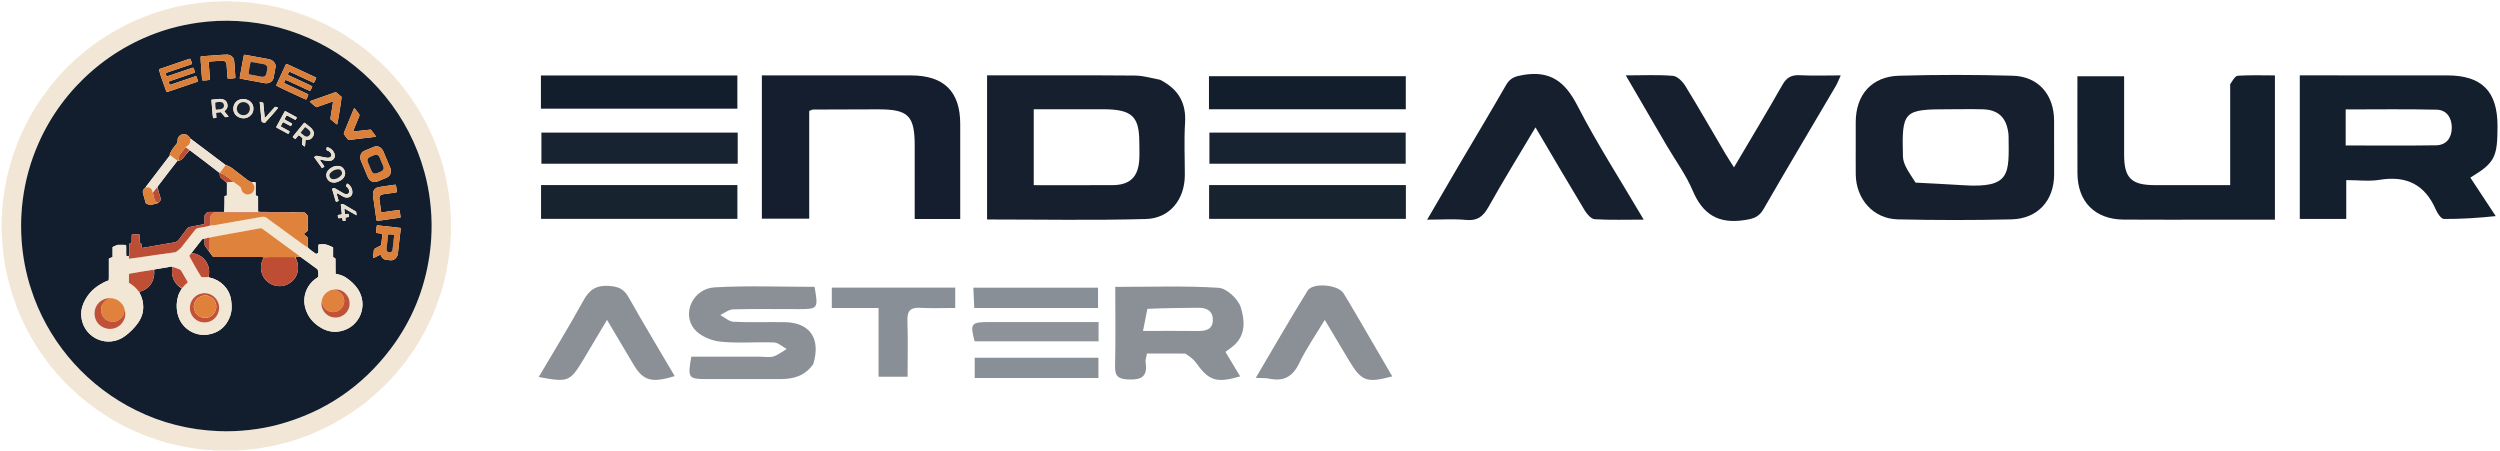 <svg width="710" height="128" viewBox="0 0 710 128" fill="none" xmlns="http://www.w3.org/2000/svg">
<g clip-path="url(#clip0_166_191)">
<path d="M0.469 66.051C0.469 64.895 0.465 63.809 0.469 62.719C0.472 62.254 0.469 61.797 0.57 61.332C0.652 60.945 0.594 60.535 0.601 60.133C0.609 59.805 0.566 59.465 0.703 59.149C0.73 59.09 0.73 59.016 0.726 58.949C0.656 58.238 0.851 57.543 0.879 56.832C0.898 56.328 1.019 55.832 1.094 55.328C1.148 54.938 1.199 54.543 1.265 54.149C1.379 53.477 1.515 52.805 1.621 52.133C1.875 50.488 2.336 48.895 2.734 47.289C2.84 46.859 2.965 46.434 3.094 46.012C3.261 45.438 3.422 44.863 3.621 44.297C4.015 43.168 4.418 42.043 4.844 40.926C5.711 38.664 6.746 36.481 7.871 34.34C8.469 33.203 9.121 32.094 9.769 30.981C10.168 30.293 10.597 29.621 11.031 28.953C11.359 28.453 11.707 27.965 12.062 27.485C12.633 26.695 13.207 25.91 13.801 25.137C14.273 24.527 14.773 23.934 15.265 23.336C15.64 22.871 16.023 22.414 16.402 21.953C16.445 21.902 16.488 21.852 16.535 21.805C17.785 20.543 18.902 19.149 20.246 17.988C20.918 17.41 21.496 16.735 22.226 16.215C22.637 15.922 22.988 15.543 23.379 15.219C24.148 14.582 24.902 13.938 25.699 13.336C27.058 12.305 28.449 11.32 29.894 10.414C30.722 9.899 31.562 9.402 32.394 8.899C33.687 8.117 35.035 7.442 36.386 6.774C37.898 6.024 39.453 5.375 41.015 4.746C42.332 4.223 43.672 3.754 45.023 3.324C46.648 2.813 48.289 2.344 49.945 1.961C51.043 1.707 52.148 1.496 53.258 1.297C53.996 1.168 54.746 1.098 55.488 0.996C55.988 0.922 56.488 0.836 56.988 0.762C57.144 0.738 57.301 0.738 57.453 0.734C57.742 0.727 58.027 0.742 58.308 0.637C58.429 0.59 58.574 0.606 58.703 0.602C59.148 0.594 59.582 0.578 60.027 0.496C60.457 0.414 60.91 0.473 61.355 0.465C61.84 0.453 62.332 0.508 62.808 0.356C62.949 0.309 63.117 0.336 63.273 0.336C63.875 0.336 64.472 0.332 65.074 0.336C65.406 0.34 65.734 0.313 66.062 0.434C66.199 0.484 66.367 0.461 66.523 0.461C67.035 0.465 67.547 0.457 68.058 0.473C68.297 0.477 68.539 0.52 68.781 0.551C68.867 0.559 68.957 0.598 69.043 0.59C69.777 0.52 70.496 0.703 71.226 0.742C71.75 0.774 72.273 0.879 72.797 0.957C73.168 1.008 73.535 1.082 73.91 1.121C75.117 1.258 76.305 1.492 77.492 1.754C78.441 1.961 79.394 2.156 80.336 2.402C81.941 2.82 83.527 3.313 85.097 3.852C86.523 4.34 87.926 4.887 89.316 5.473C91.16 6.25 92.945 7.141 94.711 8.07C96.711 9.129 98.613 10.352 100.48 11.625C101.523 12.336 102.543 13.078 103.531 13.863C104.363 14.524 105.187 15.191 105.988 15.891C106.406 16.258 106.793 16.656 107.219 17.004C108.496 18.051 109.59 19.274 110.754 20.438C111.344 21.027 111.863 21.695 112.414 22.332C112.719 22.68 113.012 23.043 113.328 23.383C114.16 24.277 114.879 25.262 115.601 26.238C116.363 27.27 117.097 28.328 117.793 29.406C118.488 30.485 119.133 31.598 119.789 32.703C120.465 33.848 121.097 35.02 121.672 36.223C122.387 37.723 123.043 39.246 123.672 40.789C124.265 42.246 124.742 43.746 125.234 45.238C125.726 46.731 126.097 48.258 126.465 49.785C126.742 50.945 126.957 52.117 127.144 53.293C127.258 54.012 127.406 54.727 127.512 55.445C127.59 55.969 127.566 56.512 127.683 57.024C127.84 57.699 127.711 58.399 127.91 59.063C127.961 59.231 127.926 59.418 127.933 59.594C127.949 60.035 127.89 60.481 128.043 60.914C128.086 61.035 128.062 61.18 128.062 61.313C128.062 63.18 128.066 65.047 128.062 66.914C128.058 67.133 128.015 67.352 127.988 67.57C127.976 67.656 127.937 67.746 127.941 67.828C128.004 68.699 127.824 69.551 127.797 70.414C127.789 70.633 127.738 70.852 127.711 71.07C127.695 71.18 127.672 71.289 127.672 71.399C127.664 72.02 127.551 72.625 127.433 73.234C127.367 73.602 127.336 73.977 127.269 74.348C127.082 75.434 126.906 76.524 126.683 77.606C126.328 79.359 125.863 81.09 125.344 82.805C124.98 84.012 124.515 85.188 124.117 86.387C123.668 87.734 123.051 89.012 122.527 90.332C122.469 90.477 122.394 90.613 122.324 90.75C121.719 91.961 121.129 93.184 120.5 94.383C119.812 95.699 119.086 96.992 118.262 98.231C117.883 98.805 117.547 99.406 117.148 99.965C116.238 101.246 115.367 102.551 114.336 103.746C113.832 104.332 113.387 104.965 112.89 105.559C112.461 106.067 112 106.543 111.558 107.043C110.679 108.043 109.777 109.024 108.793 109.922C107.961 110.684 107.172 111.492 106.289 112.199C105.769 112.613 105.308 113.098 104.797 113.52C104.168 114.043 103.531 114.563 102.867 115.039C101.629 115.934 100.387 116.824 99.113 117.664C98.039 118.371 96.922 119.004 95.816 119.66C94.633 120.363 93.422 121.02 92.18 121.602C91.113 122.102 90.023 122.535 88.961 123.035C87.555 123.699 86.07 124.16 84.617 124.699C83.582 125.082 82.504 125.356 81.441 125.66C80.695 125.871 79.945 126.067 79.191 126.238C77.926 126.531 76.656 126.828 75.363 127.012C74.711 127.106 74.062 127.254 73.414 127.375C73.066 127.438 72.715 127.41 72.359 127.488C71.824 127.602 71.265 127.609 70.715 127.668C70.472 127.692 70.234 127.727 69.992 127.758C69.949 127.766 69.906 127.785 69.863 127.785C69.109 127.758 68.363 127.918 67.613 127.926C65.437 127.945 63.258 127.934 61.082 127.93C60.793 127.93 60.504 127.953 60.226 127.832C60.168 127.809 60.093 127.801 60.031 127.809C59.226 127.879 58.441 127.695 57.644 127.66C57.14 127.637 56.636 127.555 56.133 127.488C55.629 127.422 55.129 127.34 54.629 127.266C54.277 127.215 53.926 127.184 53.582 127.113C52.215 126.848 50.855 126.57 49.496 126.27C47.133 125.742 44.84 124.996 42.566 124.199C41.23 123.731 39.902 123.223 38.621 122.613C37.679 122.168 36.711 121.774 35.781 121.309C34.867 120.856 33.98 120.352 33.093 119.852C32.261 119.383 31.43 118.918 30.625 118.406C29.523 117.703 28.445 116.969 27.367 116.231C26.801 115.844 26.246 115.434 25.703 115.016C25.109 114.559 24.527 114.078 23.941 113.609C23.562 113.305 23.183 113 22.805 112.699C22.75 112.656 22.695 112.617 22.648 112.574C21.996 111.973 21.347 111.367 20.695 110.766C20.238 110.348 19.758 109.953 19.324 109.512C18.515 108.688 17.722 107.852 16.945 107C16.332 106.332 15.746 105.641 15.16 104.949C14.773 104.492 14.39 104.031 14.035 103.551C13.164 102.379 12.293 101.207 11.453 100.012C10.562 98.742 9.777 97.403 8.992 96.067C8.082 94.512 7.246 92.922 6.492 91.293C5.793 89.785 5.101 88.274 4.57 86.695C4.129 85.395 3.64 84.109 3.238 82.797C2.816 81.422 2.445 80.031 2.109 78.637C1.828 77.477 1.629 76.301 1.406 75.129C1.222 74.156 1.105 73.168 0.984 72.184C0.875 71.285 0.808 70.383 0.707 69.484C0.625 68.754 0.625 68.028 0.594 67.297C0.574 66.903 0.512 66.508 0.469 66.051ZM8.351 80.641C8.812 82.008 9.23 83.391 9.738 84.738C14.933 98.516 25.23 109.871 38.508 116.461C45.937 120.145 53.808 122.113 62.086 122.442C65.043 122.559 67.992 122.438 70.937 122.098C73.719 121.777 76.472 121.285 79.176 120.547C92.211 116.992 102.828 109.82 110.961 99.043C116.894 91.18 120.539 82.328 121.969 72.574C122.301 70.309 122.492 68.028 122.558 65.742C122.652 62.715 122.476 59.703 122.094 56.699C121.762 54.074 121.25 51.484 120.554 48.934C116.222 33.016 105.219 19.543 90.523 12.137C83.246 8.469 75.535 6.41 67.398 5.973C63.711 5.774 60.027 5.918 56.363 6.43C53.652 6.809 50.98 7.356 48.351 8.102C31.797 12.797 17.98 24.809 10.992 40.566C8.664 45.816 7.14 51.289 6.433 56.992C6.148 59.289 6.004 61.594 5.992 63.906C5.976 67.063 6.207 70.207 6.711 73.328C7.101 75.766 7.633 78.168 8.351 80.641Z" fill="#F2E7D6"/>
<path d="M8.34 80.586C7.633 78.168 7.101 75.766 6.711 73.328C6.207 70.207 5.976 67.063 5.992 63.906C6.004 61.594 6.148 59.289 6.433 56.992C7.14 51.289 8.664 45.816 10.992 40.566C17.98 24.809 31.797 12.797 48.351 8.102C50.98 7.356 53.652 6.809 56.363 6.43C60.027 5.918 63.711 5.774 67.398 5.973C75.535 6.41 83.246 8.469 90.523 12.137C105.219 19.543 116.222 33.016 120.554 48.934C121.25 51.484 121.761 54.074 122.094 56.699C122.476 59.703 122.652 62.715 122.558 65.742C122.492 68.027 122.301 70.309 121.969 72.574C120.539 82.328 116.894 91.18 110.961 99.043C102.828 109.82 92.211 116.992 79.175 120.547C76.472 121.285 73.719 121.777 70.937 122.098C67.992 122.438 65.043 122.559 62.086 122.441C53.808 122.113 45.937 120.145 38.508 116.461C25.23 109.871 14.933 98.516 9.738 84.738C9.23 83.391 8.812 82.008 8.34 80.586ZM44.972 57.645C45.105 57.5 45.238 57.352 45.375 57.207C45.672 56.883 45.711 56.543 45.57 56.113C45.242 55.133 44.965 54.133 44.715 53.055C46.582 50.59 48.449 48.125 50.41 45.684C50.523 45.731 50.633 45.828 50.84 45.664C50.961 45.613 51.082 45.555 51.203 45.504C51.566 45.367 51.84 45.141 52.078 44.82C52.633 44.074 53.226 43.352 53.886 42.645C56.711 44.773 59.531 46.902 62.355 49.133C62.386 49.395 62.437 49.656 62.441 49.918C62.449 50.164 62.543 50.332 62.722 50.484C63.062 50.766 63.383 51.066 63.722 51.348C63.941 51.531 64.175 51.691 64.437 51.977C64.437 53.125 64.437 54.273 64.437 55.422C64.437 55.445 64.43 55.465 64.422 55.484C64.414 55.504 64.398 55.52 64.359 55.57C64.199 55.598 64.011 55.629 63.832 55.656C63.804 55.719 63.773 55.758 63.773 55.797C63.765 57.258 63.761 58.715 63.64 60.18C62.351 60.184 61.062 60.188 59.773 60.191C58.906 60.191 58.91 60.195 58.34 60.805C58.175 60.977 58.09 61.152 58.093 61.395C58.105 61.949 58.101 62.504 58.093 63.059C58.093 63.234 58.07 63.406 58.058 63.606C57.777 63.672 57.523 63.742 57.265 63.793C56.136 64.02 55.004 64.246 53.871 64.461C53.617 64.508 53.41 64.609 53.246 64.801C53.133 64.938 53.015 65.074 52.91 65.215C52.218 66.141 51.519 67.059 50.836 67.988C50.488 68.461 50.047 68.754 49.465 68.848C48.633 68.981 47.804 69.121 46.972 69.266C45.031 69.609 43.09 69.957 41.144 70.293C40.851 70.344 40.55 70.414 40.211 70.395C40.203 70.023 40.195 69.695 40.179 69.363C40.175 69.305 40.136 69.242 40.117 69.192C39.98 69.148 39.859 69.106 39.707 69.059C39.695 68.875 39.679 68.703 39.675 68.527C39.672 68.02 39.679 67.508 39.672 66.996C39.668 66.871 39.629 66.746 39.597 66.582C38.871 66.586 38.168 66.527 37.433 66.625C37.418 66.805 37.398 66.953 37.398 67.106C37.394 67.617 37.398 68.129 37.394 68.637C37.39 68.785 37.355 68.934 37.34 69.07C37.117 69.125 36.929 69.168 36.711 69.223C36.711 69.473 36.711 69.692 36.711 69.91C36.711 70.688 36.711 71.469 36.711 72.246C36.711 72.418 36.746 72.606 36.48 72.727C36.285 72.715 36.093 72.703 35.875 72.688C35.781 71.645 35.898 70.625 35.808 69.617C35.715 69.59 35.652 69.555 35.59 69.555C34.925 69.547 34.258 69.539 33.593 69.535C33.504 69.535 33.406 69.531 33.328 69.563C32.886 69.758 32.425 69.91 31.976 70.172C31.976 71.117 31.976 72.043 31.976 72.973C31.601 73.141 31.262 73.297 30.918 73.453C30.918 74.176 30.918 74.863 30.918 75.551C30.918 76.215 30.922 76.883 30.914 77.547C30.906 78.234 30.953 78.922 30.879 79.637C29.91 79.926 29.047 80.41 28.195 80.942C26.109 82.238 24.609 84.023 23.652 86.273C23.074 87.641 22.914 89.07 23.172 90.52C24.195 96.289 30.738 98.856 35.383 95.52C36.875 94.445 38.164 93.168 39.222 91.668C40.547 89.789 40.965 87.719 40.492 85.469C40.304 84.567 39.933 83.742 39.554 82.902C39.82 82.805 40.093 82.715 40.359 82.613C41.812 82.043 42.843 81.047 43.41 79.586C43.785 78.617 43.898 77.625 43.761 76.559C43.804 76.543 43.847 76.527 43.89 76.52C45.48 76.246 47.074 75.973 48.664 75.707C48.789 75.688 48.922 75.727 49.011 75.856C48.785 76.75 48.769 77.652 49.019 78.535C49.433 80.008 50.297 81.133 51.656 81.922C51.222 82.594 50.832 83.289 50.593 84.059C50.097 85.664 50.054 87.309 50.394 88.93C51.297 93.254 55.363 95.598 59.031 95.027C62.05 94.555 64.133 92.871 65.258 90.043C65.898 88.43 65.902 86.731 65.613 85.055C65.078 81.93 62.675 79.508 59.582 78.852C59.453 78.824 59.328 78.781 59.222 78.629C59.242 78.496 59.254 78.363 59.285 78.234C59.461 77.488 59.433 76.742 59.261 76C59.015 74.961 58.515 74.055 57.73 73.332C56.898 72.563 55.91 72.09 54.777 71.938C54.648 71.918 54.527 71.863 54.453 71.746C55.375 70.567 56.308 69.398 57.215 68.207C57.445 67.906 57.699 67.711 58.09 67.852C58.093 68.34 58.086 68.828 58.101 69.313C58.105 69.484 58.113 69.688 58.207 69.82C58.625 70.414 59.074 70.984 59.539 71.652C59.867 72.094 60.199 72.539 60.539 72.996C60.8 72.996 61.043 72.996 61.285 72.996C65.586 72.996 69.883 72.996 74.183 72.996C74.449 72.996 74.715 73.008 74.953 73.098C74.84 73.317 74.719 73.527 74.617 73.75C74.101 74.852 73.961 76 74.246 77.188C74.996 80.266 77.976 81.668 80.422 81.164C83.285 80.574 85.402 77.699 84.398 74.348C84.261 73.883 84.011 73.453 83.933 73C84.394 72.988 84.851 72.973 85.394 72.992C86.918 74.102 88.441 75.215 89.972 76.32C90.164 76.461 90.269 76.633 90.32 76.863C90.445 77.453 90.433 78.051 90.386 78.656C90.16 78.809 89.937 78.957 89.722 79.109C87.078 80.969 85.808 84.289 86.719 87.516C87.273 89.473 88.394 91.078 90.019 92.313C90.441 92.633 90.886 92.93 91.351 93.192C93.105 94.188 94.984 94.469 96.945 94.008C102.234 92.766 104.633 86.692 101.656 82.145C100.801 80.84 99.675 79.82 98.41 78.942C97.691 78.442 96.89 78.113 96.039 77.918C95.805 77.863 95.57 77.801 95.297 77.734C95.265 76.289 95.305 74.852 95.273 73.43C95.031 73.273 94.828 73.145 94.601 73C94.601 72.086 94.601 71.18 94.601 70.246C94.297 70.117 94.004 70.016 93.73 69.871C92.879 69.43 91.988 69.254 91.035 69.402C90.844 69.43 90.633 69.359 90.449 69.52C90.351 70.273 90.484 71.055 90.375 71.844C90.164 71.934 89.965 72.02 89.746 72.117C89.281 71.777 88.832 71.457 88.386 71.125C88.05 70.875 87.726 70.609 87.418 70.223C87.418 69.473 87.406 68.719 87.43 67.965C87.437 67.602 87.355 67.32 87.043 67.113C86.879 67.004 86.73 66.871 86.582 66.738C86.488 66.652 86.41 66.551 86.3 66.434C86.691 66.113 87.047 65.824 87.425 65.516C87.425 65.297 87.425 65.074 87.425 64.856C87.425 63.969 87.425 63.086 87.425 62.199C87.425 61.102 87.425 61.102 86.508 60.348C85.367 60.336 84.195 60.328 82.925 60.262C82.683 60.246 82.441 60.223 82.199 60.223C79.543 60.211 76.886 60.203 74.23 60.191C73.918 60.191 73.609 60.18 73.297 60.055C73.297 58.641 73.293 57.223 73.289 55.809C73.289 55.766 73.258 55.727 73.238 55.672C73.039 55.629 72.836 55.582 72.605 55.531C72.605 55.281 72.605 55.063 72.605 54.844C72.605 53.934 72.609 53.027 72.601 52.121C72.601 52 72.57 51.875 72.55 51.746C72.175 51.746 71.847 51.746 71.43 51.703C70.992 51.602 70.621 51.375 70.265 51.102C68.851 50.008 67.422 48.93 66.008 47.832C65.476 47.422 64.875 47.156 64.273 46.875C64.219 46.848 64.144 46.871 64.011 46.809C60.961 44.52 57.91 42.231 54.859 39.941C54.593 39.742 54.316 39.555 54.015 39.289C53.902 39.125 53.8 38.953 53.672 38.801C53.168 38.219 52.55 37.973 51.777 38.16C51.097 38.324 50.383 38.984 50.437 39.91C50.461 40.301 50.34 40.59 50.109 40.875C49.773 41.285 49.472 41.727 49.136 42.137C48.754 42.606 48.523 43.156 48.254 43.691C48.187 43.82 48.207 43.945 48.218 44.148C45.953 47.121 43.687 50.094 41.425 53.066C41.39 53.117 41.39 53.191 41.289 53.289C40.59 53.777 40.402 54.414 40.699 55.211C40.781 55.438 40.824 55.684 40.894 55.918C41.07 56.531 41.25 57.148 41.429 57.758C41.746 57.895 42.031 58.016 42.312 58.145C42.504 58.231 42.699 58.254 42.898 58.203C43.562 58.031 44.226 57.856 44.972 57.645ZM80.074 20.68C79.68 21.523 79.281 22.367 78.89 23.215C78.742 23.535 78.605 23.863 78.465 24.188C78.457 24.207 78.453 24.231 78.457 24.254C78.461 24.273 78.472 24.293 78.48 24.313C78.859 24.574 82.972 26.523 86.406 28.07C86.566 28.141 86.73 28.192 86.949 28.273C87.18 27.785 87.5 27.367 87.558 26.797C86.972 26.52 86.414 26.254 85.855 25.992C85.273 25.719 84.687 25.445 84.105 25.176C83.543 24.914 82.972 24.664 82.414 24.391C81.844 24.11 81.234 23.906 80.675 23.531C80.75 23.207 80.867 22.934 81.101 22.672C81.894 22.957 82.636 23.356 83.402 23.703C84.191 24.063 84.972 24.434 85.758 24.793C86.519 25.137 87.258 25.539 88.07 25.824C88.347 25.41 88.519 24.988 88.695 24.527C87.945 24.11 87.164 23.789 86.406 23.43C85.625 23.063 84.832 22.711 84.055 22.332C83.3 21.969 82.511 21.672 81.75 21.219C81.851 20.902 81.972 20.625 82.172 20.336C83.34 20.832 84.469 21.395 85.617 21.914C86.781 22.449 87.933 23.016 89.14 23.535C89.437 23.063 89.644 22.59 89.82 22.074C89.644 21.981 89.511 21.906 89.375 21.844C88.351 21.363 87.324 20.883 86.297 20.406C84.789 19.707 83.277 19.008 81.769 18.313C81.613 18.238 81.465 18.117 81.23 18.219C81.156 18.367 81.066 18.543 80.984 18.723C80.695 19.344 80.41 19.969 80.074 20.68ZM47.105 25.613C47.168 25.801 47.203 26.004 47.402 26.141C47.558 26.094 47.726 26.043 47.894 25.988C48.859 25.66 49.824 25.328 50.793 25.004C52.39 24.461 53.988 23.926 55.582 23.379C55.804 23.301 56.07 23.289 56.215 23.031C56.082 22.57 55.957 22.106 55.746 21.68C55.425 21.621 55.191 21.773 54.945 21.856C52.863 22.555 50.785 23.262 48.703 23.969C48.543 24.023 48.383 24.133 48.152 23.996C48.074 23.766 47.984 23.5 47.883 23.199C48.082 23.113 48.238 23.035 48.402 22.981C50.586 22.231 52.769 21.488 54.953 20.742C55.093 20.695 55.226 20.621 55.386 20.551C55.222 20.086 55.152 19.629 54.859 19.207C54.547 19.305 54.254 19.391 53.961 19.488C51.902 20.184 49.843 20.883 47.785 21.574C47.644 21.621 47.496 21.637 47.328 21.672C47.234 21.36 47.07 21.113 47.09 20.809C47.281 20.59 47.558 20.567 47.804 20.481C49.84 19.781 51.879 19.094 53.918 18.402C54.125 18.332 54.324 18.246 54.554 18.156C54.422 17.633 54.281 17.156 54.047 16.731C53.968 16.719 53.922 16.699 53.883 16.703C53.797 16.715 53.707 16.731 53.625 16.762C50.832 17.715 48.043 18.668 45.25 19.625C45.23 19.633 45.215 19.648 45.199 19.664C45.187 19.684 45.179 19.703 45.148 19.77C45.328 20.387 45.488 21.055 45.707 21.699C46.144 22.977 46.613 24.246 47.105 25.613ZM107.828 69.887C107.297 70.195 106.707 70.406 106.219 70.785C106.168 71.207 106.09 71.602 106.078 71.996C106.066 72.414 105.89 72.817 105.988 73.277C106.738 73.078 107.324 72.57 108.051 72.328C108.172 72.547 108.269 72.746 108.386 72.93C108.66 73.359 109.023 73.68 109.535 73.766C109.992 73.844 110.457 73.887 110.922 73.926C111.465 73.973 111.918 73.773 112.301 73.395C112.711 72.988 112.957 72.516 113.015 71.934C113.097 71.074 113.199 70.215 113.297 69.356C113.453 68.012 113.617 66.672 113.769 65.328C113.793 65.137 113.863 64.93 113.683 64.727C111.496 64.469 109.277 64.211 107.07 63.981C106.902 64.488 106.761 65.648 106.808 66.145C107.383 66.227 107.965 66.305 108.578 66.391C108.578 66.539 108.586 66.645 108.574 66.754C108.535 67.148 108.488 67.547 108.445 67.942C108.394 68.383 108.347 68.824 108.297 69.266C108.265 69.516 108.199 69.746 107.828 69.887ZM72.761 23.16C73.414 23.285 74.066 23.406 74.719 23.531C74.894 23.563 75.066 23.602 75.242 23.629C75.863 23.719 76.433 23.586 76.953 23.238C77.425 22.922 77.648 22.469 77.738 21.91C77.886 20.969 78.066 20.035 78.242 19.098C78.34 18.555 78.183 18.094 77.851 17.672C77.41 17.117 76.805 16.887 76.129 16.762C73.972 16.375 71.816 15.973 69.66 15.578C69.555 15.559 69.445 15.566 69.305 15.559C69.254 15.774 69.195 15.961 69.16 16.152C68.8 18.07 68.449 19.988 68.101 21.906C68.078 22.027 68.101 22.156 68.109 22.309C69.644 22.59 71.148 22.867 72.761 23.16ZM107.668 51.344C108.383 51.043 109.101 50.746 109.816 50.445C110.336 50.231 110.691 49.859 110.875 49.324C111.074 48.75 111.051 48.184 110.82 47.633C110.176 46.078 109.523 44.523 108.859 42.977C108.754 42.734 108.605 42.508 108.433 42.305C107.832 41.59 107 41.371 106.164 41.711C105.242 42.086 104.324 42.481 103.406 42.867C102.926 43.07 102.621 43.43 102.457 43.918C102.254 44.512 102.277 45.09 102.519 45.668C103.156 47.18 103.789 48.695 104.426 50.207C104.476 50.328 104.531 50.449 104.597 50.563C105.195 51.598 106.226 51.945 107.328 51.488C107.41 51.453 107.492 51.418 107.668 51.344ZM108.652 60.293C108.543 60.293 108.437 60.293 108.312 60.293C108.273 60.168 108.23 60.066 108.219 59.961C108.058 58.84 107.902 57.719 107.746 56.602C107.64 55.852 107.929 55.406 108.644 55.215C108.73 55.191 108.816 55.168 108.902 55.156C109.933 55.012 110.969 54.863 112 54.723C112.238 54.691 112.476 54.668 112.719 54.543C112.664 53.848 112.57 53.18 112.422 52.488C112.222 52.488 112.047 52.469 111.879 52.492C110.453 52.695 109.027 52.902 107.601 53.121C106.648 53.27 105.969 54.016 105.922 54.981C105.906 55.309 105.945 55.645 105.984 55.973C106.039 56.414 106.121 56.848 106.183 57.285C106.422 58.977 106.656 60.668 106.898 62.356C106.914 62.481 106.976 62.594 107.031 62.746C107.808 62.645 108.554 62.547 109.297 62.441C110.043 62.336 110.785 62.211 111.531 62.102C112.269 61.996 113.019 61.945 113.769 61.734C113.691 61.027 113.601 60.356 113.441 59.621C111.859 59.789 110.316 60.059 108.652 60.293ZM64.476 20.121C64.508 20.477 64.535 20.828 64.574 21.184C64.613 21.551 64.55 21.934 64.687 22.313C65.414 22.367 66.109 22.301 66.84 22.16C66.84 22 66.847 21.871 66.836 21.742C66.746 20.438 66.652 19.129 66.558 17.824C66.543 17.602 66.504 17.383 66.484 17.16C66.453 16.738 66.258 16.398 65.953 16.121C65.508 15.719 64.996 15.481 64.379 15.508C63.89 15.527 63.402 15.539 62.914 15.574C61.168 15.695 59.418 15.824 57.668 15.953C57.449 15.969 57.218 15.93 56.98 16.098C56.937 17.199 57.093 18.324 57.172 19.449C57.25 20.57 57.269 21.699 57.453 22.836C58.191 22.898 58.883 22.777 59.597 22.688C59.566 22.078 59.543 21.504 59.508 20.934C59.472 20.379 59.406 19.824 59.39 19.27C59.371 18.703 59.187 18.137 59.324 17.527C59.574 17.492 59.812 17.449 60.054 17.43C60.875 17.371 61.695 17.32 62.515 17.266C62.734 17.254 62.961 17.254 63.179 17.238C63.75 17.192 64.289 17.594 64.34 18.27C64.386 18.844 64.43 19.422 64.476 20.121ZM92.226 29.625C92.601 29.492 92.976 29.348 93.355 29.223C93.746 29.098 94.117 28.895 94.586 28.867C94.523 29.727 94.324 30.523 94.203 31.328C94.078 32.16 93.902 32.981 93.832 33.832C94.402 34.313 94.961 34.785 95.527 35.25C95.586 35.301 95.675 35.309 95.754 35.336C96.129 33.723 97.011 28.199 97.004 27.508C96.57 27.145 96.109 26.766 95.66 26.371C95.469 26.203 95.289 26.168 95.055 26.254C94.492 26.465 93.925 26.66 93.359 26.86C91.707 27.442 90.05 28.023 88.398 28.61C88.246 28.668 88.066 28.692 87.961 28.848C88.414 29.332 89.425 30.172 89.883 30.442C90.621 30.184 91.375 29.922 92.226 29.625ZM101.125 35.195C101.41 34.496 101.687 33.793 101.988 33.098C102.113 32.805 102.117 32.559 101.906 32.297C101.543 31.852 101.207 31.379 100.851 30.926C100.789 30.844 100.738 30.727 100.554 30.781C100.511 30.875 100.453 30.988 100.402 31.11C99.574 33.121 98.746 35.133 97.918 37.145C97.832 37.348 97.734 37.551 97.675 37.762C97.644 37.879 97.636 38.051 97.703 38.141C98.097 38.699 98.488 39.262 98.965 39.77C100.261 39.609 101.539 39.441 102.816 39.297C104.113 39.152 105.414 39.039 106.832 38.82C106.304 38.09 105.82 37.445 105.289 36.805C104.715 36.867 104.164 36.93 103.613 36.988C103.062 37.051 102.511 37.098 101.961 37.168C101.422 37.238 100.886 37.328 100.289 37.316C100.519 36.582 100.82 35.941 101.125 35.195ZM83.93 37.863C83.668 38.211 83.355 38.523 83.125 38.91C83.386 39.133 83.59 39.359 83.89 39.477C84.211 39.102 84.511 38.75 84.832 38.375C85.246 38.641 85.601 38.926 85.914 39.254C85.871 39.875 85.828 40.473 85.785 41.039C86.246 41.492 86.246 41.492 86.609 41.609C86.636 41.387 86.664 41.168 86.683 40.949C86.703 40.75 86.707 40.551 86.726 40.352C86.746 40.141 86.707 39.914 86.82 39.691C86.98 39.707 87.109 39.723 87.238 39.731C87.984 39.758 88.508 39.402 88.879 38.785C89.234 38.199 89.211 37.606 88.883 37.016C88.699 36.68 88.441 36.406 88.148 36.164C87.683 35.785 87.219 35.406 86.754 35.031C86.656 34.953 86.539 34.898 86.441 34.844C86.375 34.895 86.332 34.918 86.305 34.949C85.535 35.895 84.761 36.844 83.93 37.863ZM71.68 32.125C71.746 31.961 71.828 31.801 71.871 31.633C72.312 29.836 71.277 28.692 70.156 28.317C69.625 28.137 69.082 28.074 68.519 28.172C67.3 28.383 66.453 29.254 66.293 30.488C66.133 31.715 66.73 32.801 67.851 33.305C69.289 33.957 70.754 33.535 71.68 32.125ZM60.304 31.52C60.351 32.199 60.394 32.879 60.515 33.543C60.711 33.543 60.867 33.555 61.019 33.539C61.164 33.527 61.304 33.488 61.453 33.457C61.422 32.949 61.394 32.488 61.363 32.012C61.84 31.895 62.277 31.895 62.738 31.867C63.14 32.34 63.539 32.813 63.929 33.27C64.277 33.25 64.582 33.277 64.925 33.156C64.761 32.82 64.504 32.606 64.305 32.352C64.109 32.094 63.879 31.863 63.699 31.582C63.836 31.469 63.937 31.383 64.035 31.297C64.601 30.801 64.715 30.164 64.555 29.477C64.398 28.789 63.937 28.367 63.258 28.188C62.886 28.086 62.511 28.07 62.133 28.106C61.691 28.145 61.25 28.184 60.808 28.227C60.566 28.25 60.328 28.285 60.093 28.317C60.07 28.418 60.043 28.481 60.047 28.543C60.125 29.496 60.211 30.445 60.304 31.52ZM80.058 37.063C80.66 37.391 81.258 37.715 81.867 38.047C82.055 37.801 82.211 37.594 82.23 37.293C81.386 36.828 80.555 36.367 79.711 35.902C79.925 35.453 80.094 35.031 80.406 34.68C81.18 35.023 81.847 35.5 82.633 35.82C82.761 35.574 82.867 35.367 82.98 35.141C82.261 34.664 81.492 34.367 80.808 33.883C81 33.473 81.152 33.07 81.472 32.754C82.297 33.195 83.094 33.625 83.906 34.063C84.101 33.836 84.226 33.617 84.3 33.328C83.183 32.715 82.086 32.106 80.972 31.523C80.902 31.606 80.851 31.652 80.82 31.707C80.039 33.148 79.258 34.59 78.476 36.031C78.469 36.047 78.465 36.074 78.465 36.094C78.469 36.113 78.476 36.137 78.508 36.223C78.965 36.469 79.469 36.742 80.058 37.063ZM96.047 51.602C96.32 51.453 96.601 51.32 96.863 51.156C97.187 50.957 97.457 50.688 97.664 50.367C98.113 49.672 98.144 48.945 97.761 48.223C97.39 47.52 96.793 47.129 95.988 47.121C94.855 47.106 93.925 47.566 93.172 48.398C93.07 48.512 92.984 48.648 92.914 48.785C92.222 50.07 93.062 51.672 94.515 51.836C95.011 51.895 95.488 51.813 96.047 51.602ZM95.945 56.227C95.851 55.781 95.64 55.363 95.601 54.832C95.793 54.914 95.933 54.961 96.058 55.031C96.543 55.297 97.019 55.582 97.504 55.848C97.902 56.066 98.332 56.156 98.785 56.09C99.535 55.984 100.031 55.465 100.07 54.711C100.109 53.895 99.836 53.184 99.281 52.59C99.09 52.383 98.875 52.184 98.519 52.152C98.425 52.398 98.336 52.641 98.246 52.875C98.418 53.02 98.566 53.117 98.687 53.242C99.011 53.578 99.175 53.981 99.156 54.445C99.14 54.789 98.945 55.051 98.609 55.106C98.398 55.137 98.164 55.121 97.957 55.063C97.726 55 97.511 54.867 97.3 54.75C96.629 54.363 95.953 53.984 95.293 53.578C94.941 53.363 94.64 53.375 94.34 53.606C94.34 53.68 94.332 53.727 94.344 53.766C94.664 54.871 94.984 55.977 95.312 57.078C95.336 57.156 95.406 57.219 95.472 57.309C95.715 57.227 95.937 57.148 96.187 57.066C96.109 56.793 96.039 56.559 95.945 56.227ZM93.769 43.254C93.863 43.402 93.98 43.543 94.047 43.703C94.234 44.16 94.062 44.547 93.605 44.727C93.332 44.836 93.047 44.836 92.758 44.781C91.886 44.613 91.008 44.477 90.144 44.281C89.73 44.188 89.476 44.328 89.23 44.648C89.972 45.691 90.695 46.723 91.445 47.738C91.73 47.625 91.941 47.484 92.121 47.254C91.965 47.031 91.832 46.832 91.691 46.637C91.539 46.418 91.379 46.207 91.23 45.984C91.105 45.793 90.918 45.633 90.886 45.32C91.433 45.422 91.93 45.508 92.425 45.606C92.863 45.688 93.3 45.754 93.746 45.688C94.758 45.539 95.32 44.652 95.008 43.684C94.781 42.981 94.324 42.449 93.683 42.082C93.418 41.926 93.129 41.805 92.789 41.836C92.691 42.117 92.691 42.395 92.761 42.664C92.949 42.734 93.125 42.777 93.277 42.859C93.43 42.945 93.558 43.07 93.769 43.254ZM73.933 30.817C73.992 31.457 74.031 32.098 74.121 32.734C74.211 33.363 74.168 34.016 74.363 34.641C74.672 34.734 74.941 34.898 75.25 34.875C75.992 34.141 78.711 31.047 78.992 30.606C78.719 30.457 78.433 30.367 78.105 30.32C77.863 30.59 77.629 30.852 77.394 31.117C77.16 31.379 76.925 31.648 76.687 31.91C76.453 32.176 76.222 32.449 75.98 32.707C75.75 32.953 75.562 33.254 75.187 33.488C75.015 32.016 74.937 30.61 74.765 29.211C74.43 29.086 74.144 28.949 73.758 28.93C73.816 29.555 73.871 30.125 73.933 30.817ZM97.258 62.152C97.285 62.344 97.312 62.535 97.344 62.742C97.648 62.758 97.906 62.785 98.164 62.629C98.136 62.359 98.113 62.102 98.082 61.805C98.433 61.738 98.754 61.676 99.101 61.609C99.101 61.504 99.113 61.418 99.097 61.336C99.066 61.141 99.023 60.953 98.98 60.742C98.629 60.758 98.308 60.773 97.969 60.789C97.937 60.566 97.918 60.391 97.89 60.219C97.871 60.063 97.836 59.91 97.824 59.758C97.812 59.594 97.758 59.422 97.863 59.227C99.011 59.84 100.066 60.531 101.246 61.148C101.269 60.754 101.195 60.441 101.121 60.109C99.976 59.43 98.828 58.754 97.687 58.074C97.386 57.895 97.101 57.93 96.781 58.094C96.883 58.996 96.984 59.895 97.086 60.793C96.758 61.098 96.293 60.875 95.93 61.129C95.969 61.406 95.933 61.695 96.101 61.981C96.39 61.957 96.675 61.934 96.961 61.914C97.078 61.902 97.18 61.918 97.258 62.152Z" fill="#121E2D"/>
<path d="M49.05 75.734C48.922 75.727 48.789 75.688 48.664 75.707C47.074 75.973 45.48 76.246 43.89 76.52C43.847 76.528 43.804 76.543 43.66 76.574C42.746 76.727 41.937 76.859 41.133 76.996C39.734 77.227 38.336 77.461 36.937 77.699C36.836 77.715 36.738 77.778 36.625 77.824C36.625 78.653 36.625 79.469 36.625 80.305C37.785 80.965 38.73 81.848 39.468 82.953C39.933 83.742 40.304 84.567 40.492 85.469C40.965 87.719 40.547 89.789 39.222 91.668C38.164 93.168 36.875 94.445 35.383 95.52C30.738 98.856 24.195 96.289 23.172 90.52C22.914 89.07 23.074 87.641 23.652 86.273C24.609 84.023 26.109 82.238 28.195 80.942C29.047 80.41 29.91 79.926 30.878 79.637C30.953 78.922 30.906 78.234 30.914 77.547C30.922 76.883 30.918 76.215 30.918 75.551C30.918 74.863 30.918 74.176 30.918 73.453C31.261 73.297 31.601 73.141 31.976 72.973C31.976 72.043 31.976 71.117 31.976 70.172C32.425 69.91 32.886 69.758 33.328 69.563C33.406 69.531 33.504 69.535 33.593 69.535C34.258 69.539 34.925 69.547 35.59 69.555C35.652 69.555 35.715 69.59 35.808 69.617C35.898 70.625 35.781 71.645 35.875 72.688C36.093 72.703 36.285 72.715 36.539 72.789C36.609 73.047 36.621 73.238 36.633 73.418C36.718 73.442 36.758 73.469 36.797 73.465C38.05 73.293 39.304 73.117 40.554 72.942C41.941 72.742 43.324 72.539 44.707 72.344C46.355 72.109 48.004 71.883 49.652 71.648C49.781 71.633 49.925 71.602 50.023 71.528C50.531 71.133 51.074 70.773 51.48 70.266C51.996 69.625 52.496 68.973 53.004 68.328C53.804 67.317 54.605 66.313 55.398 65.293C55.644 64.977 55.953 64.801 56.347 64.738C56.918 64.648 57.484 64.555 58.054 64.449C58.636 64.34 59.218 64.211 59.863 64.09C60.379 64.023 60.84 63.969 61.3 63.887C63.414 63.512 65.531 63.129 67.644 62.758C69.894 62.363 72.144 61.981 74.39 61.582C74.855 61.5 75.269 61.57 75.652 61.836C75.89 62.004 76.121 62.176 76.355 62.344C79.382 64.555 82.41 66.766 85.441 68.973C86.086 69.442 86.742 69.891 87.394 70.352C87.726 70.609 88.05 70.875 88.386 71.125C88.832 71.457 89.281 71.778 89.746 72.117C89.965 72.02 90.164 71.934 90.375 71.844C90.484 71.055 90.351 70.273 90.449 69.52C90.632 69.359 90.843 69.43 91.035 69.403C91.988 69.254 92.879 69.43 93.73 69.871C94.004 70.016 94.296 70.117 94.601 70.246C94.601 71.18 94.601 72.086 94.601 73C94.828 73.145 95.031 73.273 95.273 73.43C95.304 74.852 95.265 76.289 95.296 77.734C95.57 77.801 95.804 77.863 96.039 77.918C96.89 78.113 97.691 78.442 98.41 78.942C99.675 79.82 100.8 80.84 101.656 82.145C104.632 86.692 102.234 92.766 96.945 94.008C94.984 94.469 93.105 94.188 91.351 93.192C90.886 92.93 90.441 92.633 90.019 92.313C88.394 91.078 87.273 89.473 86.718 87.516C85.808 84.289 87.078 80.969 89.722 79.109C89.937 78.957 90.16 78.809 90.386 78.656C90.433 78.051 90.445 77.453 90.32 76.863C90.269 76.633 90.164 76.461 89.972 76.32C88.441 75.215 86.918 74.102 85.328 72.938C85.187 72.828 85.121 72.77 85.05 72.719C81.636 70.207 78.222 67.695 74.808 65.188C74.257 64.781 74.242 64.781 73.578 64.875C73.468 64.891 73.363 64.922 73.254 64.942C72.449 65.09 71.64 65.242 70.836 65.387C69.222 65.68 67.605 65.965 65.992 66.254C64.597 66.508 63.203 66.758 61.808 67.016C61.09 67.153 60.379 67.309 59.605 67.453C59.058 67.539 58.574 67.629 58.086 67.719C57.699 67.711 57.445 67.906 57.215 68.207C56.308 69.398 55.375 70.567 54.394 71.805C54.14 72.133 53.945 72.403 53.761 72.653C53.957 73.188 56.761 78.098 57.207 78.692C57.871 78.707 58.535 78.727 59.199 78.742C59.328 78.781 59.453 78.824 59.582 78.852C62.675 79.508 65.078 81.93 65.613 85.055C65.902 86.731 65.898 88.43 65.257 90.043C64.132 92.871 62.05 94.555 59.031 95.028C55.363 95.598 51.297 93.254 50.394 88.93C50.054 87.309 50.097 85.664 50.593 84.059C50.832 83.289 51.222 82.594 51.707 81.856C52.008 81.504 52.254 81.219 52.508 80.942C52.758 80.664 53.101 80.484 53.328 80.137C52.691 79.031 52.066 77.938 51.425 76.852C51.351 76.727 51.215 76.613 51.082 76.559C50.41 76.273 49.726 76.008 49.05 75.734ZM91.281 85.914C91.281 86.004 91.273 86.094 91.273 86.184C91.304 88.828 93.746 90.723 96.3 90.051C99.043 89.324 100.054 86.25 98.707 84.106C97.769 82.606 96.379 81.984 94.511 82.227C94.343 82.273 94.171 82.309 94.007 82.371C92.441 82.988 91.5 84.098 91.281 85.914ZM31.156 84.645C30.785 84.703 30.406 84.723 30.043 84.82C28.172 85.328 26.554 87.153 26.89 89.664C27.133 91.453 28.406 92.824 30.109 93.27C31.855 93.727 33.683 93.09 34.726 91.668C35.515 90.59 35.793 89.395 35.488 87.984C35.359 87.512 35.175 87.059 34.894 86.653C34.019 85.383 32.824 84.684 31.156 84.645ZM54.855 84.797C54.226 85.594 53.906 86.492 53.929 87.512C53.984 90.34 56.847 92.418 59.722 91.238C61.304 90.586 62.277 88.981 62.234 87.27C62.175 84.832 59.851 82.789 57.218 83.352C56.293 83.551 55.535 84.016 54.855 84.797Z" fill="#F2E6D4"/>
<path d="M59.664 67.453C60.379 67.309 61.09 67.153 61.808 67.016C63.203 66.758 64.597 66.508 65.992 66.254C67.605 65.965 69.222 65.68 70.836 65.387C71.64 65.242 72.449 65.09 73.254 64.942C73.363 64.922 73.468 64.891 73.578 64.875C74.242 64.781 74.257 64.781 74.808 65.188C78.222 67.695 81.636 70.207 85.05 72.719C85.121 72.77 85.187 72.828 85.285 72.922C84.851 72.973 84.394 72.989 83.812 73C82.004 73 80.32 72.996 78.636 73C77.418 73 76.199 73.008 74.98 73.012C74.715 73.008 74.449 72.996 74.183 72.996C69.882 72.996 65.586 72.996 61.285 72.996C61.043 72.996 60.8 72.996 60.539 72.996C60.199 72.539 59.867 72.094 59.535 71.547C59.531 70.41 59.539 69.383 59.535 68.356C59.531 68.043 59.562 67.746 59.664 67.453Z" fill="#DF823B"/>
<path d="M87.406 70.289C86.742 69.891 86.086 69.441 85.441 68.973C82.41 66.766 79.383 64.555 76.355 62.344C76.121 62.176 75.891 62.004 75.652 61.836C75.269 61.57 74.855 61.5 74.391 61.582C72.144 61.98 69.894 62.363 67.644 62.758C65.531 63.129 63.414 63.512 61.301 63.887C60.84 63.969 60.379 64.023 59.859 64.027C59.797 63.227 59.812 62.496 59.789 61.762C59.777 61.379 59.883 61.09 60.164 60.824C60.758 60.27 60.602 60.34 61.324 60.34C68.312 60.34 75.301 60.344 82.293 60.344C82.535 60.344 82.777 60.328 83.023 60.32C84.195 60.328 85.367 60.336 86.508 60.348C87.426 61.102 87.426 61.102 87.426 62.199C87.426 63.086 87.426 63.969 87.426 64.856C87.426 65.074 87.426 65.297 87.426 65.516C87.047 65.824 86.691 66.113 86.301 66.434C86.41 66.551 86.488 66.652 86.582 66.738C86.73 66.871 86.879 67.004 87.043 67.113C87.355 67.32 87.437 67.602 87.43 67.965C87.406 68.719 87.418 69.473 87.406 70.289Z" fill="#DF823B"/>
<path d="M82.973 60.289C82.777 60.328 82.535 60.344 82.293 60.344C75.301 60.344 68.312 60.34 61.324 60.34C60.602 60.34 60.758 60.27 60.164 60.824C59.883 61.09 59.777 61.379 59.789 61.762C59.812 62.496 59.797 63.227 59.801 64.023C59.219 64.211 58.637 64.34 58.055 64.449C57.484 64.555 56.918 64.648 56.348 64.738C55.953 64.801 55.645 64.977 55.398 65.293C54.605 66.312 53.805 67.316 53.004 68.328C52.496 68.973 51.996 69.625 51.48 70.266C51.074 70.773 50.531 71.133 50.023 71.527C49.926 71.602 49.781 71.633 49.652 71.648C48.004 71.883 46.355 72.109 44.707 72.344C43.324 72.539 41.941 72.742 40.555 72.941C39.305 73.117 38.051 73.293 36.797 73.465C36.758 73.469 36.719 73.441 36.633 73.418C36.621 73.238 36.609 73.047 36.594 72.797C36.746 72.606 36.711 72.418 36.711 72.246C36.711 71.469 36.711 70.688 36.711 69.91C36.711 69.691 36.711 69.473 36.711 69.223C36.93 69.168 37.117 69.125 37.34 69.07C37.355 68.934 37.391 68.785 37.395 68.637C37.398 68.129 37.395 67.617 37.398 67.106C37.398 66.953 37.418 66.805 37.434 66.625C38.168 66.527 38.871 66.586 39.598 66.582C39.629 66.746 39.668 66.871 39.672 66.996C39.68 67.508 39.672 68.019 39.676 68.527C39.68 68.703 39.695 68.875 39.707 69.059C39.859 69.106 39.98 69.148 40.117 69.191C40.137 69.242 40.176 69.305 40.18 69.363C40.195 69.695 40.203 70.023 40.211 70.394C40.551 70.414 40.852 70.344 41.145 70.293C43.09 69.957 45.031 69.609 46.973 69.266C47.805 69.121 48.633 68.981 49.465 68.848C50.047 68.754 50.488 68.461 50.836 67.988C51.52 67.059 52.219 66.141 52.91 65.215C53.016 65.074 53.133 64.938 53.246 64.801C53.41 64.609 53.617 64.508 53.871 64.461C55.004 64.246 56.137 64.019 57.266 63.793C57.523 63.742 57.777 63.672 58.059 63.605C58.07 63.406 58.094 63.234 58.094 63.059C58.102 62.504 58.105 61.949 58.094 61.395C58.09 61.152 58.176 60.977 58.34 60.805C58.91 60.195 58.906 60.191 59.773 60.191C61.062 60.188 62.352 60.184 63.766 60.184C66.894 60.191 69.898 60.195 72.902 60.195C73.035 60.195 73.168 60.18 73.301 60.176C73.609 60.18 73.918 60.191 74.231 60.191C76.887 60.203 79.543 60.211 82.199 60.223C82.441 60.223 82.684 60.246 82.973 60.289Z" fill="#BC4E35"/>
<path d="M74.965 73.054C76.199 73.007 77.418 73 78.636 73C80.32 72.996 82.004 73 83.75 73.004C84.011 73.453 84.261 73.882 84.398 74.347C85.402 77.699 83.285 80.574 80.422 81.164C77.976 81.668 74.996 80.265 74.246 77.187C73.961 76 74.101 74.851 74.617 73.75C74.718 73.527 74.84 73.316 74.965 73.054Z" fill="#BE4D33"/>
<path d="M73.301 60.113C73.168 60.18 73.035 60.195 72.902 60.195C69.898 60.195 66.894 60.191 63.824 60.184C63.762 58.715 63.766 57.258 63.773 55.797C63.773 55.758 63.805 55.719 63.832 55.656C64.012 55.629 64.199 55.598 64.359 55.57C64.398 55.52 64.414 55.504 64.422 55.484C64.43 55.465 64.437 55.445 64.437 55.422C64.437 54.273 64.437 53.125 64.465 51.875C64.687 51.754 64.883 51.719 65.078 51.711C65.496 51.691 65.914 51.691 66.363 51.711C66.898 52.102 67.391 52.477 67.898 52.824C68.242 53.059 68.516 53.312 68.535 53.762C68.539 53.891 68.605 54.02 68.656 54.141C68.957 54.82 69.746 55.316 70.473 55.242C71.227 55.168 71.816 54.809 72.117 54.086C72.414 53.371 72.316 52.703 71.805 52.109C71.707 51.992 71.613 51.867 71.519 51.746C71.848 51.746 72.176 51.746 72.551 51.746C72.57 51.875 72.602 52 72.602 52.121C72.609 53.027 72.605 53.934 72.605 54.844C72.605 55.062 72.605 55.281 72.605 55.531C72.836 55.582 73.039 55.629 73.238 55.672C73.258 55.727 73.289 55.766 73.289 55.809C73.293 57.223 73.297 58.641 73.301 60.113Z" fill="#F2E7D5"/>
<path d="M80.097 20.637C80.41 19.969 80.695 19.344 80.984 18.723C81.066 18.543 81.156 18.367 81.23 18.219C81.464 18.117 81.613 18.238 81.769 18.312C83.277 19.008 84.789 19.707 86.296 20.406C87.324 20.883 88.351 21.363 89.375 21.844C89.511 21.906 89.644 21.98 89.82 22.074C89.644 22.59 89.437 23.062 89.14 23.535C87.933 23.015 86.781 22.449 85.617 21.914C84.468 21.394 83.339 20.832 82.171 20.336C81.972 20.625 81.851 20.902 81.75 21.219C82.511 21.672 83.3 21.969 84.054 22.332C84.832 22.711 85.625 23.062 86.406 23.43C87.164 23.789 87.945 24.109 88.695 24.527C88.519 24.988 88.347 25.41 88.07 25.824C87.257 25.539 86.519 25.137 85.757 24.793C84.972 24.433 84.191 24.062 83.402 23.703C82.636 23.355 81.894 22.957 81.101 22.672C80.867 22.933 80.75 23.207 80.675 23.531C81.234 23.906 81.843 24.109 82.414 24.39C82.972 24.664 83.543 24.914 84.105 25.176C84.687 25.445 85.273 25.719 85.855 25.992C86.414 26.254 86.972 26.519 87.558 26.797C87.5 27.367 87.179 27.785 86.949 28.273C86.73 28.191 86.566 28.14 86.406 28.07C82.972 26.523 78.859 24.574 78.48 24.312C78.472 24.293 78.46 24.273 78.457 24.254C78.453 24.23 78.457 24.207 78.464 24.187C78.605 23.863 78.742 23.535 78.89 23.215C79.281 22.367 79.679 21.523 80.097 20.637Z" fill="#DA7F3A"/>
<path d="M47.09 25.567C46.613 24.247 46.145 22.977 45.707 21.7C45.488 21.055 45.328 20.387 45.148 19.77C45.18 19.704 45.188 19.684 45.199 19.665C45.215 19.649 45.23 19.633 45.25 19.625C48.043 18.669 50.832 17.715 53.625 16.762C53.707 16.731 53.797 16.715 53.883 16.704C53.922 16.7 53.969 16.719 54.047 16.731C54.281 17.157 54.422 17.633 54.555 18.157C54.324 18.247 54.125 18.332 53.918 18.403C51.879 19.094 49.84 19.782 47.805 20.481C47.559 20.567 47.281 20.59 47.09 20.809C47.07 21.114 47.234 21.36 47.328 21.672C47.496 21.637 47.645 21.622 47.785 21.575C49.844 20.883 51.902 20.184 53.961 19.489C54.254 19.391 54.547 19.305 54.859 19.207C55.152 19.629 55.223 20.086 55.387 20.551C55.227 20.622 55.094 20.696 54.953 20.743C52.77 21.489 50.586 22.231 48.402 22.981C48.238 23.036 48.082 23.114 47.883 23.2C47.984 23.5 48.074 23.766 48.152 23.997C48.383 24.133 48.543 24.024 48.703 23.969C50.785 23.262 52.863 22.555 54.945 21.856C55.191 21.774 55.426 21.622 55.746 21.68C55.957 22.106 56.082 22.571 56.215 23.032C56.07 23.29 55.805 23.301 55.582 23.379C53.988 23.926 52.391 24.461 50.793 25.004C49.824 25.329 48.859 25.661 47.895 25.989C47.727 26.044 47.559 26.094 47.402 26.141C47.203 26.004 47.168 25.801 47.09 25.567Z" fill="#DA7F3A"/>
<path d="M107.875 69.859C108.199 69.746 108.265 69.516 108.297 69.266C108.347 68.824 108.394 68.383 108.445 67.941C108.488 67.547 108.535 67.148 108.574 66.754C108.586 66.644 108.578 66.539 108.578 66.391C107.964 66.305 107.382 66.227 106.808 66.144C106.761 65.648 106.902 64.488 107.07 63.98C109.277 64.211 111.496 64.469 113.683 64.727C113.863 64.93 113.793 65.137 113.769 65.328C113.617 66.672 113.453 68.012 113.297 69.356C113.199 70.215 113.097 71.074 113.015 71.934C112.957 72.516 112.711 72.988 112.3 73.394C111.918 73.773 111.464 73.973 110.922 73.926C110.457 73.887 109.992 73.844 109.535 73.766C109.023 73.68 108.66 73.359 108.386 72.93C108.269 72.746 108.172 72.547 108.05 72.328C107.324 72.57 106.738 73.078 105.988 73.277C105.89 72.816 106.066 72.414 106.078 71.996C106.089 71.602 106.168 71.207 106.218 70.785C106.707 70.406 107.297 70.195 107.875 69.859ZM111.777 68.367C111.765 67.844 111.961 67.328 111.902 66.766C111.332 66.707 110.812 66.516 110.238 66.648C110.089 67.973 109.941 69.266 109.797 70.559C109.785 70.691 109.781 70.824 109.793 70.957C109.828 71.328 110.089 71.582 110.484 71.648C110.902 71.719 111.273 71.539 111.402 71.172C111.472 70.969 111.496 70.742 111.523 70.527C111.609 69.848 111.683 69.164 111.777 68.367Z" fill="#DC803A"/>
<path d="M72.703 23.152C71.148 22.867 69.644 22.59 68.109 22.309C68.102 22.156 68.078 22.027 68.102 21.906C68.449 19.988 68.801 18.07 69.16 16.152C69.195 15.961 69.254 15.773 69.305 15.559C69.445 15.566 69.555 15.559 69.66 15.578C71.816 15.973 73.973 16.375 76.129 16.762C76.805 16.887 77.41 17.117 77.852 17.672C78.183 18.094 78.34 18.555 78.242 19.098C78.066 20.035 77.887 20.969 77.738 21.91C77.648 22.469 77.426 22.922 76.953 23.238C76.433 23.586 75.863 23.719 75.242 23.629C75.066 23.602 74.894 23.562 74.719 23.531C74.066 23.406 73.414 23.285 72.703 23.152ZM73.668 17.996C72.848 17.859 72.035 17.664 71.215 17.574C70.918 18.543 70.578 20.57 70.633 21.094C71.027 21.168 71.433 21.246 71.844 21.324C72.629 21.473 73.41 21.629 74.191 21.77C75.035 21.918 75.512 21.594 75.68 20.766C75.754 20.398 75.832 20.027 75.898 19.66C76.027 18.895 75.66 18.367 74.891 18.219C74.519 18.148 74.148 18.09 73.668 17.996Z" fill="#DB803A"/>
<path d="M107.621 51.363C107.492 51.418 107.41 51.453 107.328 51.488C106.226 51.945 105.195 51.597 104.597 50.562C104.531 50.449 104.476 50.328 104.425 50.207C103.789 48.695 103.156 47.179 102.519 45.668C102.277 45.09 102.254 44.511 102.457 43.918C102.621 43.429 102.925 43.07 103.406 42.867C104.324 42.48 105.242 42.086 106.164 41.711C107 41.371 107.832 41.59 108.433 42.304C108.605 42.508 108.754 42.734 108.859 42.976C109.523 44.523 110.175 46.078 110.82 47.633C111.05 48.183 111.074 48.75 110.875 49.324C110.691 49.859 110.336 50.23 109.816 50.445C109.101 50.746 108.382 51.043 107.621 51.363ZM107.66 48.941C107.921 48.82 108.195 48.722 108.441 48.57C108.898 48.285 109.074 47.8 108.879 47.304C108.519 46.398 108.148 45.492 107.75 44.601C107.488 44.027 106.957 43.824 106.359 44.039C105.921 44.199 105.488 44.379 105.066 44.578C104.433 44.875 104.214 45.418 104.472 46.066C104.808 46.914 105.16 47.754 105.531 48.586C105.816 49.226 106.339 49.433 107.007 49.207C107.199 49.144 107.379 49.058 107.66 48.941Z" fill="#DC803A"/>
<path d="M108.707 60.277C110.316 60.058 111.859 59.789 113.441 59.621C113.601 60.355 113.691 61.027 113.769 61.734C113.019 61.945 112.269 61.996 111.531 62.101C110.785 62.211 110.043 62.336 109.296 62.441C108.554 62.547 107.808 62.644 107.031 62.746C106.976 62.594 106.914 62.48 106.898 62.355C106.656 60.668 106.421 58.976 106.183 57.285C106.121 56.847 106.039 56.414 105.984 55.972C105.945 55.644 105.906 55.308 105.921 54.98C105.968 54.015 106.648 53.269 107.601 53.121C109.027 52.902 110.453 52.695 111.879 52.492C112.046 52.469 112.222 52.488 112.421 52.488C112.57 53.179 112.664 53.847 112.718 54.543C112.476 54.668 112.238 54.691 112 54.722C110.968 54.863 109.933 55.011 108.902 55.156C108.816 55.168 108.73 55.191 108.644 55.215C107.929 55.406 107.64 55.851 107.746 56.601C107.902 57.719 108.058 58.84 108.218 59.961C108.23 60.066 108.273 60.168 108.312 60.293C108.437 60.293 108.543 60.293 108.707 60.277Z" fill="#DB803A"/>
<path d="M64.473 20.059C64.43 19.422 64.387 18.844 64.34 18.27C64.289 17.594 63.75 17.192 63.18 17.238C62.961 17.254 62.734 17.254 62.516 17.266C61.695 17.32 60.875 17.371 60.055 17.43C59.812 17.449 59.574 17.492 59.324 17.527C59.188 18.137 59.371 18.703 59.391 19.27C59.406 19.824 59.473 20.379 59.508 20.934C59.543 21.504 59.566 22.078 59.598 22.688C58.883 22.777 58.191 22.899 57.453 22.836C57.27 21.699 57.25 20.57 57.172 19.449C57.094 18.324 56.938 17.199 56.98 16.098C57.219 15.93 57.449 15.969 57.668 15.953C59.418 15.824 61.168 15.695 62.914 15.574C63.402 15.539 63.891 15.527 64.379 15.508C64.996 15.481 65.508 15.719 65.953 16.121C66.258 16.399 66.453 16.738 66.484 17.16C66.504 17.383 66.543 17.602 66.559 17.824C66.652 19.129 66.746 20.438 66.836 21.742C66.848 21.871 66.84 22 66.84 22.16C66.109 22.301 65.414 22.367 64.688 22.313C64.551 21.934 64.613 21.551 64.574 21.184C64.535 20.828 64.508 20.477 64.473 20.059Z" fill="#DB803A"/>
<path d="M62.355 49.031C59.531 46.902 56.711 44.773 53.82 42.594C53.418 42.293 53.086 42.039 52.773 41.75C52.891 41.66 52.984 41.605 53.082 41.551C53.742 41.164 54.086 40.598 54.062 39.824C54.059 39.672 54.051 39.52 54.047 39.363C54.316 39.555 54.594 39.742 54.859 39.941C57.91 42.23 60.961 44.52 64.027 46.883C63.91 47.133 63.781 47.309 63.645 47.484C63.254 47.992 62.863 48.5 62.441 49.008C62.41 49.012 62.355 49.031 62.355 49.031Z" fill="#EFE4D3"/>
<path d="M92.176 29.645C91.375 29.922 90.621 30.184 89.883 30.442C89.426 30.172 88.414 29.332 87.961 28.848C88.066 28.692 88.246 28.668 88.398 28.61C90.051 28.024 91.707 27.442 93.359 26.86C93.926 26.66 94.492 26.465 95.055 26.254C95.289 26.168 95.469 26.203 95.66 26.371C96.109 26.766 96.57 27.145 97.004 27.508C97.012 28.2 96.129 33.723 95.754 35.336C95.676 35.309 95.586 35.301 95.527 35.25C94.961 34.785 94.402 34.313 93.832 33.832C93.902 32.981 94.078 32.16 94.203 31.328C94.324 30.524 94.523 29.727 94.586 28.867C94.117 28.895 93.746 29.098 93.356 29.223C92.977 29.348 92.602 29.492 92.176 29.645Z" fill="#DB803A"/>
<path d="M101.109 35.242C100.82 35.942 100.519 36.582 100.289 37.317C100.887 37.328 101.422 37.239 101.961 37.168C102.512 37.098 103.062 37.051 103.613 36.989C104.164 36.93 104.715 36.867 105.289 36.805C105.82 37.446 106.305 38.09 106.832 38.821C105.414 39.039 104.113 39.153 102.816 39.297C101.539 39.442 100.262 39.61 98.965 39.77C98.488 39.262 98.097 38.7 97.703 38.141C97.637 38.051 97.644 37.879 97.676 37.762C97.734 37.551 97.832 37.348 97.918 37.145C98.746 35.133 99.574 33.121 100.402 31.11C100.453 30.989 100.512 30.875 100.555 30.782C100.738 30.727 100.789 30.844 100.851 30.926C101.207 31.379 101.543 31.852 101.906 32.297C102.117 32.559 102.113 32.805 101.988 33.098C101.687 33.793 101.41 34.496 101.109 35.242Z" fill="#DB803A"/>
<path d="M62.469 49.008C62.863 48.5 63.254 47.992 63.645 47.484C63.781 47.309 63.91 47.133 64.062 46.91C64.144 46.871 64.219 46.848 64.273 46.875C64.875 47.156 65.477 47.422 66.008 47.832C67.422 48.93 68.852 50.008 70.266 51.102C70.621 51.375 70.992 51.602 71.477 51.723C71.613 51.867 71.707 51.992 71.805 52.109C72.316 52.703 72.414 53.371 72.117 54.086C71.816 54.809 71.227 55.168 70.473 55.242C69.746 55.316 68.957 54.82 68.656 54.141C68.606 54.02 68.539 53.891 68.535 53.762C68.516 53.313 68.242 53.059 67.898 52.824C67.391 52.477 66.898 52.102 66.344 51.672C65.945 51.332 65.606 51.059 65.258 50.793C64.457 50.184 63.684 49.535 62.699 49.227C62.609 49.199 62.543 49.082 62.469 49.008Z" fill="#DE823C"/>
<path d="M39.512 82.926C38.73 81.848 37.785 80.965 36.625 80.305C36.625 79.469 36.625 78.652 36.625 77.824C36.738 77.777 36.836 77.715 36.938 77.699C38.336 77.461 39.734 77.227 41.133 76.996C41.938 76.859 42.746 76.727 43.609 76.598C43.898 77.625 43.785 78.617 43.41 79.586C42.844 81.047 41.812 82.043 40.359 82.613C40.094 82.715 39.82 82.805 39.512 82.926Z" fill="#BE4E34"/>
<path d="M50.32 45.66C48.449 48.125 46.582 50.59 44.656 53.121C44.203 53.691 43.805 54.195 43.391 54.66C43.32 54.453 43.285 54.281 43.223 54.121C43.023 53.59 42.637 53.262 42.074 53.184C41.848 53.152 41.605 53.227 41.371 53.258C41.391 53.191 41.391 53.117 41.426 53.066C43.688 50.094 45.953 47.121 48.285 44.125C48.969 44.562 49.594 45.027 50.211 45.496C50.258 45.531 50.281 45.605 50.32 45.66Z" fill="#EFE4D3"/>
<path d="M59.211 78.688C58.535 78.727 57.871 78.707 57.207 78.691C56.762 78.098 53.957 73.188 53.762 72.652C53.945 72.402 54.141 72.133 54.367 71.848C54.527 71.863 54.648 71.918 54.777 71.938C55.91 72.09 56.898 72.562 57.73 73.332C58.516 74.055 59.016 74.961 59.262 76C59.434 76.742 59.461 77.488 59.285 78.234C59.254 78.363 59.242 78.496 59.211 78.688Z" fill="#BE4E35"/>
<path d="M50.363 45.672C50.281 45.606 50.258 45.532 50.211 45.496C49.594 45.028 48.969 44.563 48.312 44.082C48.207 43.946 48.187 43.821 48.254 43.692C48.523 43.157 48.754 42.606 49.137 42.137C49.473 41.727 49.773 41.285 50.109 40.875C50.34 40.59 50.461 40.301 50.437 39.91C50.383 38.985 51.098 38.325 51.777 38.16C52.551 37.973 53.168 38.219 53.672 38.801C53.801 38.953 53.902 39.125 54.031 39.328C54.051 39.52 54.059 39.672 54.062 39.825C54.086 40.598 53.742 41.164 53.082 41.551C52.984 41.606 52.891 41.66 52.73 41.774C52.109 42.563 51.551 43.289 50.996 44.02C50.945 44.086 50.894 44.172 50.883 44.254C50.832 44.731 50.789 45.207 50.746 45.684C50.633 45.828 50.523 45.731 50.363 45.672Z" fill="#DE813B"/>
<path d="M49.031 75.797C49.726 76.008 50.41 76.273 51.082 76.559C51.215 76.613 51.351 76.727 51.425 76.852C52.066 77.938 52.691 79.031 53.328 80.137C53.101 80.484 52.758 80.664 52.508 80.941C52.254 81.219 52.008 81.504 51.718 81.809C50.297 81.133 49.433 80.008 49.019 78.535C48.769 77.652 48.785 76.75 49.031 75.797Z" fill="#BE4E35"/>
<path d="M83.961 37.824C84.762 36.844 85.535 35.895 86.305 34.949C86.332 34.918 86.375 34.895 86.441 34.844C86.539 34.898 86.656 34.953 86.754 35.031C87.219 35.406 87.684 35.785 88.148 36.164C88.441 36.406 88.699 36.68 88.883 37.016C89.211 37.605 89.234 38.199 88.879 38.785C88.508 39.402 87.984 39.758 87.238 39.73C87.109 39.723 86.981 39.707 86.82 39.691C86.707 39.914 86.746 40.141 86.727 40.352C86.707 40.551 86.703 40.75 86.684 40.949C86.664 41.168 86.637 41.387 86.609 41.609C86.246 41.492 86.246 41.492 85.785 41.039C85.828 40.473 85.871 39.875 85.914 39.254C85.602 38.926 85.246 38.641 84.832 38.375C84.512 38.75 84.211 39.102 83.891 39.477C83.59 39.359 83.387 39.133 83.125 38.91C83.356 38.523 83.668 38.211 83.961 37.824ZM87.375 38.773C88.285 38.328 88.434 37.621 87.734 36.941C87.418 36.637 87.082 36.344 86.656 36.102C86.441 36.363 86.227 36.609 86.027 36.871C85.816 37.148 85.543 37.379 85.406 37.727C85.719 37.984 86.004 38.227 86.305 38.457C86.59 38.676 86.902 38.84 87.375 38.773Z" fill="#E8DECE"/>
<path d="M71.66 32.172C70.754 33.535 69.289 33.957 67.851 33.305C66.73 32.801 66.133 31.715 66.293 30.488C66.453 29.254 67.301 28.383 68.519 28.172C69.082 28.074 69.625 28.137 70.156 28.317C71.277 28.692 72.312 29.836 71.871 31.633C71.828 31.801 71.746 31.961 71.66 32.172ZM70.976 30.703C70.953 30.574 70.93 30.442 70.898 30.317C70.691 29.477 69.855 28.977 69.043 29C68.226 29.027 67.578 29.531 67.34 30.336C67.043 31.348 67.582 32.336 68.59 32.629C69.648 32.934 70.625 32.391 70.902 31.332C70.949 31.164 70.953 30.984 70.976 30.703Z" fill="#E9DFCF"/>
<path d="M60.301 31.457C60.211 30.446 60.125 29.497 60.047 28.543C60.043 28.481 60.07 28.418 60.094 28.317C60.328 28.286 60.566 28.25 60.809 28.227C61.25 28.184 61.691 28.145 62.133 28.106C62.512 28.071 62.887 28.086 63.258 28.188C63.937 28.368 64.398 28.79 64.555 29.477C64.715 30.165 64.601 30.801 64.035 31.297C63.937 31.383 63.836 31.469 63.699 31.582C63.879 31.864 64.109 32.094 64.305 32.352C64.504 32.606 64.762 32.821 64.926 33.157C64.582 33.278 64.277 33.25 63.93 33.27C63.539 32.813 63.141 32.34 62.738 31.868C62.277 31.895 61.84 31.895 61.363 32.012C61.394 32.489 61.422 32.95 61.453 33.457C61.305 33.489 61.164 33.528 61.019 33.539C60.867 33.555 60.711 33.543 60.516 33.543C60.394 32.879 60.351 32.2 60.301 31.457ZM61.109 29.235C61.144 29.868 61.16 30.504 61.336 31.153C61.809 31.102 62.25 31.059 62.687 30.997C62.816 30.981 62.945 30.93 63.062 30.872C63.484 30.661 63.676 30.282 63.597 29.828C63.519 29.348 63.254 29.043 62.785 28.993C62.238 28.934 61.684 28.934 61.109 29.235Z" fill="#E8DECE"/>
<path d="M80.016 37.039C79.469 36.742 78.965 36.469 78.508 36.223C78.477 36.137 78.469 36.113 78.465 36.094C78.465 36.074 78.469 36.047 78.477 36.031C79.258 34.59 80.039 33.148 80.82 31.707C80.852 31.652 80.902 31.605 80.973 31.523C82.086 32.105 83.184 32.715 84.301 33.328C84.227 33.617 84.102 33.836 83.906 34.062C83.094 33.625 82.297 33.195 81.473 32.754C81.152 33.07 81 33.473 80.809 33.883C81.492 34.367 82.262 34.664 82.981 35.141C82.867 35.367 82.762 35.574 82.633 35.82C81.848 35.5 81.18 35.023 80.406 34.68C80.094 35.031 79.926 35.453 79.711 35.902C80.555 36.367 81.387 36.828 82.231 37.293C82.211 37.594 82.055 37.801 81.867 38.047C81.258 37.715 80.66 37.391 80.016 37.039Z" fill="#E8DECD"/>
<path d="M41.332 53.273C41.605 53.226 41.847 53.152 42.074 53.183C42.636 53.261 43.023 53.59 43.222 54.121C43.285 54.281 43.32 54.453 43.39 54.715C43.531 55.254 43.675 55.687 43.754 56.133C43.871 56.8 44.168 57.308 44.8 57.586C44.84 57.601 44.859 57.648 44.89 57.679C44.226 57.855 43.562 58.031 42.898 58.203C42.699 58.254 42.504 58.23 42.312 58.144C42.031 58.015 41.746 57.894 41.429 57.758C41.25 57.148 41.07 56.531 40.894 55.918C40.824 55.683 40.781 55.437 40.699 55.211C40.402 54.414 40.59 53.777 41.332 53.273Z" fill="#DE813B"/>
<path d="M96 51.621C95.488 51.813 95.012 51.895 94.516 51.836C93.062 51.672 92.222 50.071 92.914 48.785C92.984 48.649 93.07 48.512 93.172 48.399C93.926 47.567 94.855 47.106 95.988 47.121C96.793 47.129 97.391 47.52 97.762 48.223C98.144 48.946 98.113 49.672 97.664 50.368C97.457 50.688 97.187 50.957 96.863 51.157C96.601 51.321 96.32 51.453 96 51.621ZM94.051 50.731C94.176 50.778 94.297 50.86 94.422 50.868C95.445 50.938 96.273 50.532 96.918 49.762C97.195 49.43 97.207 49.032 96.996 48.641C96.785 48.254 96.457 48.047 96.023 48.071C95.144 48.121 94.398 48.477 93.82 49.141C93.496 49.508 93.453 49.934 93.711 50.368C93.777 50.481 93.879 50.571 94.051 50.731Z" fill="#E9DFCF"/>
<path d="M95.961 56.277C96.039 56.559 96.109 56.793 96.187 57.066C95.937 57.148 95.715 57.227 95.472 57.309C95.406 57.219 95.336 57.156 95.312 57.078C94.984 55.977 94.664 54.871 94.343 53.766C94.332 53.727 94.34 53.68 94.34 53.605C94.64 53.375 94.941 53.363 95.293 53.578C95.953 53.984 96.629 54.363 97.3 54.75C97.511 54.867 97.726 55 97.957 55.062C98.164 55.121 98.398 55.137 98.609 55.105C98.945 55.051 99.14 54.789 99.156 54.445C99.175 53.98 99.011 53.578 98.687 53.242C98.566 53.117 98.418 53.02 98.246 52.875C98.336 52.641 98.425 52.398 98.519 52.152C98.875 52.184 99.09 52.383 99.281 52.59C99.836 53.184 100.109 53.895 100.07 54.711C100.031 55.465 99.535 55.984 98.785 56.09C98.332 56.156 97.902 56.066 97.504 55.848C97.019 55.582 96.543 55.297 96.058 55.031C95.933 54.961 95.793 54.914 95.601 54.832C95.64 55.363 95.851 55.781 95.961 56.277Z" fill="#E8DECD"/>
<path d="M93.734 43.215C93.559 43.07 93.43 42.945 93.277 42.859C93.125 42.777 92.949 42.734 92.762 42.664C92.691 42.395 92.691 42.117 92.789 41.836C93.129 41.805 93.418 41.926 93.684 42.082C94.324 42.449 94.781 42.98 95.008 43.684C95.32 44.652 94.758 45.539 93.746 45.688C93.301 45.754 92.863 45.688 92.426 45.605C91.93 45.508 91.434 45.422 90.887 45.32C90.918 45.633 91.106 45.793 91.231 45.984C91.379 46.207 91.539 46.418 91.691 46.637C91.832 46.832 91.965 47.031 92.121 47.254C91.941 47.484 91.731 47.625 91.445 47.738C90.695 46.723 89.973 45.691 89.231 44.648C89.477 44.328 89.731 44.188 90.144 44.281C91.008 44.477 91.887 44.613 92.758 44.781C93.047 44.836 93.332 44.836 93.606 44.727C94.062 44.547 94.234 44.16 94.047 43.703C93.981 43.543 93.863 43.402 93.734 43.215Z" fill="#E8DECD"/>
<path d="M73.93 30.754C73.871 30.125 73.816 29.555 73.758 28.93C74.144 28.949 74.43 29.086 74.766 29.211C74.938 30.609 75.016 32.016 75.188 33.488C75.562 33.254 75.75 32.953 75.981 32.707C76.223 32.449 76.453 32.176 76.688 31.91C76.926 31.648 77.16 31.379 77.394 31.117C77.629 30.852 77.863 30.59 78.106 30.32C78.434 30.367 78.719 30.457 78.992 30.605C78.711 31.047 75.992 34.141 75.25 34.875C74.941 34.898 74.672 34.734 74.363 34.641C74.168 34.016 74.211 33.363 74.121 32.734C74.031 32.098 73.992 31.457 73.93 30.754Z" fill="#E8DECD"/>
<path d="M97.25 62.094C97.18 61.918 97.078 61.902 96.961 61.914C96.676 61.933 96.391 61.957 96.102 61.98C95.934 61.695 95.969 61.406 95.93 61.129C96.293 60.875 96.758 61.097 97.086 60.793C96.984 59.894 96.883 58.996 96.781 58.094C97.102 57.929 97.387 57.894 97.688 58.074C98.828 58.754 99.977 59.429 101.121 60.109C101.195 60.441 101.27 60.754 101.246 61.148C100.066 60.531 99.012 59.84 97.863 59.226C97.758 59.422 97.812 59.594 97.824 59.758C97.836 59.91 97.871 60.062 97.891 60.219C97.918 60.391 97.938 60.566 97.969 60.789C98.309 60.773 98.629 60.758 98.981 60.742C99.023 60.953 99.066 61.141 99.098 61.336C99.113 61.418 99.102 61.504 99.102 61.609C98.754 61.676 98.434 61.738 98.082 61.804C98.113 62.101 98.137 62.359 98.164 62.629C97.906 62.785 97.648 62.758 97.344 62.742C97.312 62.535 97.285 62.344 97.25 62.094Z" fill="#E7DDCD"/>
<path d="M44.93 57.664C44.859 57.648 44.84 57.602 44.801 57.586C44.168 57.309 43.871 56.801 43.754 56.133C43.676 55.688 43.531 55.254 43.41 54.758C43.805 54.195 44.203 53.691 44.637 53.164C44.965 54.133 45.242 55.133 45.57 56.113C45.711 56.543 45.672 56.883 45.375 57.207C45.238 57.352 45.105 57.5 44.93 57.664Z" fill="#BA4E34"/>
<path d="M50.793 45.676C50.789 45.207 50.832 44.73 50.883 44.254C50.894 44.172 50.945 44.086 50.996 44.02C51.55 43.289 52.109 42.562 52.711 41.812C53.086 42.039 53.418 42.293 53.777 42.582C53.226 43.352 52.633 44.074 52.078 44.82C51.84 45.141 51.566 45.367 51.203 45.504C51.082 45.555 50.961 45.613 50.793 45.676Z" fill="#BD4E34"/>
<path d="M59.605 67.453C59.562 67.746 59.531 68.043 59.535 68.356C59.539 69.383 59.531 70.41 59.523 71.504C59.074 70.984 58.625 70.414 58.207 69.82C58.113 69.688 58.105 69.484 58.102 69.312C58.086 68.828 58.094 68.34 58.09 67.785C58.574 67.629 59.059 67.539 59.605 67.453Z" fill="#BA4E34"/>
<path d="M62.441 49.008C62.543 49.082 62.609 49.199 62.699 49.227C63.684 49.535 64.457 50.184 65.258 50.793C65.606 51.059 65.945 51.332 66.309 51.645C65.914 51.691 65.496 51.691 65.078 51.711C64.883 51.719 64.688 51.754 64.449 51.82C64.176 51.691 63.941 51.531 63.723 51.348C63.383 51.066 63.062 50.766 62.723 50.484C62.543 50.332 62.449 50.164 62.441 49.918C62.438 49.656 62.387 49.395 62.355 49.082C62.355 49.031 62.41 49.012 62.441 49.008Z" fill="#BD4E34"/>
<path d="M31.261 84.664C32.824 84.684 34.019 85.383 34.894 86.652C35.175 87.059 35.359 87.512 35.461 88.07C35.383 88.324 35.308 88.488 35.281 88.66C35.156 89.387 34.812 89.981 34.265 90.477C33.07 91.566 31.703 91.625 30.402 90.953C29.781 90.629 29.332 90.125 29.019 89.477C28.726 88.867 28.715 88.238 28.734 87.594C28.75 87.047 28.945 86.543 29.289 86.129C29.758 85.566 30.281 85.051 31.035 84.875C31.16 84.844 31.23 84.781 31.261 84.664Z" fill="#E0823B"/>
<path d="M91.305 85.797C91.5 84.098 92.441 82.988 94.008 82.371C94.172 82.309 94.344 82.273 94.602 82.262C94.969 82.356 95.258 82.391 95.523 82.484C96.469 82.816 97.172 83.426 97.551 84.371C97.637 84.586 97.812 85.434 97.785 85.598C97.633 86.488 97.328 87.281 96.598 87.894C95.734 88.613 94.769 88.789 93.738 88.492C92.512 88.137 91.766 87.281 91.523 86.012C91.5 85.883 91.418 85.828 91.305 85.797Z" fill="#E0823B"/>
<path d="M31.21 84.656C31.23 84.781 31.16 84.844 31.035 84.875C30.281 85.051 29.757 85.566 29.289 86.129C28.945 86.543 28.75 87.047 28.734 87.594C28.714 88.238 28.726 88.867 29.019 89.477C29.332 90.125 29.781 90.629 30.402 90.953C31.703 91.625 33.07 91.566 34.265 90.477C34.812 89.981 35.156 89.387 35.281 88.66C35.308 88.488 35.382 88.324 35.464 88.117C35.792 89.394 35.515 90.59 34.726 91.668C33.683 93.09 31.855 93.727 30.109 93.269C28.406 92.824 27.132 91.453 26.89 89.664C26.554 87.152 28.171 85.328 30.043 84.82C30.406 84.723 30.785 84.703 31.21 84.656Z" fill="#C05036"/>
<path d="M54.886 84.762C55.535 84.016 56.293 83.551 57.218 83.352C59.851 82.789 62.175 84.832 62.234 87.27C62.277 88.981 61.304 90.586 59.722 91.239C56.847 92.418 53.984 90.34 53.929 87.512C53.906 86.493 54.226 85.594 54.886 84.762ZM59.269 84.082C58.711 83.883 58.136 83.879 57.566 83.993C56.797 84.145 56.183 84.575 55.699 85.176C55.254 85.731 55.117 86.407 55.011 87.09C55 87.172 55.035 87.262 55.05 87.352C55.078 87.5 55.101 87.657 55.136 87.805C55.293 88.418 55.574 88.996 56.043 89.399C56.629 89.91 57.304 90.305 58.152 90.207C58.328 90.188 58.508 90.215 58.683 90.203C59.254 90.164 59.758 89.957 60.199 89.598C60.75 89.149 61.09 88.567 61.3 87.895C61.457 87.41 61.465 86.914 61.355 86.45C61.156 85.61 60.738 84.883 59.957 84.434C59.765 84.321 59.562 84.223 59.269 84.082Z" fill="#C15237"/>
<path d="M91.293 85.856C91.418 85.829 91.5 85.883 91.523 86.012C91.766 87.282 92.512 88.137 93.738 88.493C94.769 88.79 95.734 88.614 96.598 87.895C97.328 87.282 97.633 86.489 97.785 85.598C97.812 85.434 97.637 84.586 97.551 84.371C97.172 83.426 96.469 82.817 95.523 82.485C95.258 82.391 94.969 82.356 94.652 82.266C96.379 81.985 97.769 82.606 98.707 84.106C100.055 86.25 99.043 89.325 96.301 90.051C93.746 90.723 91.305 88.829 91.273 86.184C91.273 86.094 91.281 86.004 91.293 85.856Z" fill="#C15137"/>
<path d="M111.769 68.426C111.683 69.164 111.609 69.848 111.523 70.527C111.496 70.742 111.472 70.969 111.402 71.172C111.273 71.539 110.902 71.719 110.484 71.648C110.09 71.582 109.828 71.328 109.793 70.957C109.781 70.824 109.785 70.692 109.797 70.559C109.941 69.266 110.09 67.973 110.238 66.648C110.812 66.516 111.332 66.707 111.902 66.766C111.961 67.328 111.765 67.844 111.769 68.426Z" fill="#17202D"/>
<path d="M73.723 18.012C74.148 18.09 74.519 18.148 74.891 18.219C75.66 18.367 76.027 18.895 75.898 19.66C75.832 20.027 75.754 20.398 75.68 20.766C75.512 21.594 75.035 21.918 74.191 21.77C73.41 21.629 72.629 21.473 71.844 21.324C71.434 21.246 71.027 21.168 70.633 21.094C70.578 20.57 70.918 18.543 71.215 17.574C72.035 17.664 72.848 17.859 73.723 18.012Z" fill="#151F2D"/>
<path d="M107.613 48.961C107.379 49.058 107.199 49.144 107.008 49.207C106.34 49.433 105.816 49.226 105.531 48.586C105.16 47.754 104.809 46.914 104.473 46.066C104.215 45.418 104.434 44.875 105.066 44.578C105.488 44.379 105.922 44.199 106.359 44.039C106.957 43.824 107.488 44.027 107.75 44.601C108.148 45.492 108.519 46.398 108.879 47.304C109.074 47.8 108.898 48.285 108.441 48.57C108.195 48.722 107.922 48.82 107.613 48.961Z" fill="#151F2D"/>
<path d="M87.328 38.785C86.902 38.84 86.59 38.676 86.305 38.457C86.004 38.227 85.719 37.984 85.406 37.727C85.543 37.379 85.816 37.148 86.027 36.871C86.227 36.609 86.441 36.363 86.656 36.102C87.082 36.344 87.418 36.637 87.734 36.941C88.434 37.621 88.285 38.328 87.328 38.785Z" fill="#1A2534"/>
<path d="M70.98 30.758C70.953 30.984 70.949 31.164 70.902 31.332C70.625 32.39 69.648 32.933 68.59 32.629C67.582 32.336 67.043 31.348 67.34 30.336C67.578 29.531 68.226 29.027 69.043 29C69.855 28.976 70.691 29.476 70.898 30.316C70.929 30.441 70.953 30.574 70.98 30.758Z" fill="#162231"/>
<path d="M61.129 29.176C61.684 28.934 62.238 28.934 62.785 28.992C63.254 29.043 63.52 29.348 63.598 29.828C63.676 30.281 63.484 30.66 63.062 30.871C62.945 30.93 62.816 30.98 62.688 30.996C62.25 31.059 61.809 31.102 61.336 31.152C61.16 30.504 61.145 29.867 61.129 29.176Z" fill="#1A2534"/>
<path d="M94.008 50.703C93.879 50.57 93.777 50.48 93.711 50.367C93.453 49.933 93.496 49.508 93.82 49.141C94.398 48.476 95.144 48.121 96.023 48.07C96.457 48.047 96.785 48.254 96.996 48.641C97.207 49.031 97.195 49.429 96.918 49.762C96.273 50.531 95.445 50.937 94.422 50.867C94.297 50.859 94.176 50.777 94.008 50.703Z" fill="#182332"/>
<path d="M59.32 84.102C59.562 84.223 59.766 84.321 59.957 84.434C60.738 84.883 61.156 85.61 61.355 86.45C61.465 86.914 61.457 87.41 61.301 87.895C61.09 88.567 60.75 89.149 60.199 89.598C59.758 89.957 59.254 90.164 58.684 90.203C58.508 90.215 58.328 90.188 58.152 90.207C57.305 90.305 56.629 89.91 56.043 89.399C55.574 88.996 55.293 88.418 55.137 87.805C55.102 87.656 55.078 87.5 55.051 87.352C55.035 87.262 55 87.172 55.012 87.09C55.117 86.406 55.254 85.731 55.699 85.176C56.184 84.575 56.797 84.145 57.566 83.993C58.137 83.879 58.711 83.883 59.32 84.102Z" fill="#E0813A"/>
</g>
<path d="M708.79 61.374C703.994 61.88 699.037 62.221 694.083 62.184C693.294 62.179 692.238 60.602 691.78 59.546C688.686 52.413 683.413 49.802 675.785 51.071C672.853 51.559 669.771 51.151 666.335 51.151C666.335 54.973 666.335 58.476 666.335 62.179C661.718 62.179 657.526 62.179 653.139 62.179C653.139 48.697 653.139 35.377 653.139 21.402C654.409 21.402 655.714 21.402 657.018 21.402C669.696 21.404 682.374 21.39 695.052 21.413C704.863 21.43 709.303 25.941 709.296 35.813C709.289 44.736 708.516 46.224 701.579 50.441C703.931 53.992 706.28 57.538 708.79 61.374ZM666.175 36.263C666.175 37.852 666.175 39.44 666.175 41.311C675.102 41.311 683.476 41.4 691.846 41.264C694.821 41.215 696.29 39.085 696.307 36.309C696.323 33.576 694.951 31.221 692.024 31.151C683.544 30.947 675.056 31.078 666.176 31.078C666.176 32.81 666.176 34.156 666.175 36.263Z" fill="#141F2E"/>
<path d="M329.47 22.657C334.665 25.32 336.913 29.215 336.559 34.861C336.248 39.803 336.498 44.779 336.488 49.74C336.473 56.587 332.271 62.011 325.428 62.2C310.462 62.615 295.477 62.329 280.328 62.329C280.328 48.643 280.328 35.318 280.328 21.403C281.646 21.403 282.964 21.402 284.283 21.403C296.961 21.404 309.64 21.35 322.317 21.459C324.605 21.479 326.887 22.169 329.47 22.657ZM313.395 31.025C306.824 31.025 300.253 31.025 293.581 31.025C293.581 38.443 293.581 45.289 293.581 52.587C301.161 52.587 308.572 52.617 315.983 52.577C320.904 52.551 323.277 50.255 323.557 45.297C323.651 43.646 323.575 41.984 323.566 40.328C323.525 33.071 321.501 31.067 313.395 31.025Z" fill="#151F2E"/>
<path d="M527.026 40.845C527.025 38.503 527.015 36.572 527.026 34.64C527.069 26.871 531.565 21.725 539.35 21.504C550.103 21.198 560.878 21.207 571.632 21.508C578.892 21.711 583.339 26.892 583.36 34.219C583.375 39.325 583.381 44.43 583.373 49.535C583.361 56.959 578.728 62.124 571.236 62.3C560.48 62.551 549.709 62.549 538.953 62.296C532.023 62.133 527.113 56.565 527.034 49.533C527.002 46.774 527.027 44.014 527.026 40.845ZM544.026 51.867C548.52 52.108 553.017 52.3 557.507 52.599C571.263 53.513 570.523 49.238 570.437 38.715C570.434 38.305 570.382 37.892 570.323 37.485C569.713 33.297 567.397 31.16 563.147 31.042C559.985 30.954 556.818 31.026 553.653 31.027C540.602 31.027 540.08 31.404 540.436 44.471C540.501 46.867 542.365 49.214 544.026 51.867Z" fill="#151F2E"/>
<path d="M633.372 23.911C634.095 22.832 634.779 21.558 635.544 21.508C638.962 21.285 642.402 21.412 646.079 21.412C646.079 35.121 646.079 48.548 646.079 62.381C640.581 62.381 635.104 62.381 629.627 62.381C620.8 62.381 611.972 62.435 603.146 62.366C594.975 62.303 590.027 57.315 589.994 49.186C589.957 40.092 589.985 30.998 589.985 21.655C594.402 21.655 598.615 21.655 603.252 21.655C603.252 29.146 603.249 36.555 603.253 43.964C603.256 50.533 605.29 52.564 611.899 52.573C618.908 52.583 625.916 52.575 633.371 52.575C633.371 42.928 633.371 33.604 633.372 23.911Z" fill="#141F2E"/>
<path d="M216.369 45.806C216.369 37.554 216.369 29.716 216.369 21.409C217.979 21.409 219.322 21.409 220.665 21.409C233.348 21.409 246.031 21.387 258.713 21.417C268.109 21.439 272.704 26.003 272.704 35.213C272.704 44.14 272.704 53.067 272.704 62.187C268.327 62.187 264.244 62.187 259.771 62.187C259.771 55.285 259.755 48.419 259.775 41.553C259.799 32.884 258.034 31.056 249.485 31.051C243.282 31.048 237.08 31.079 230.878 31.112C230.631 31.113 230.384 31.29 229.817 31.51C229.817 41.532 229.817 51.679 229.817 62.103C225.305 62.103 221.104 62.103 216.37 62.103C216.37 56.867 216.37 51.543 216.369 45.806Z" fill="#141E2E"/>
<path d="M473.353 41.361C469.478 34.744 465.775 28.377 461.72 21.405C466.656 21.405 470.905 21.186 475.106 21.539C476.363 21.645 477.848 23.129 478.607 24.364C482.501 30.696 486.185 37.157 489.959 43.563C490.71 44.839 491.528 46.074 492.449 47.539C497.171 39.533 501.792 31.87 506.21 24.091C507.401 21.995 508.785 21.242 511.14 21.362C514.837 21.551 518.55 21.412 522.767 21.412C522.188 22.666 521.841 23.619 521.336 24.479C514.501 36.11 507.577 47.688 500.847 59.38C499.49 61.738 497.845 62.15 495.304 62.527C487.992 63.609 483.573 60.876 480.724 54.138C478.863 49.734 475.962 45.771 473.353 41.361Z" fill="#151F2E"/>
<path d="M414.4 46.799C418.966 39.065 423.43 31.623 427.751 24.098C428.913 22.076 430.395 21.651 432.635 21.276C440.317 19.991 444.505 23.237 447.977 29.983C453.567 40.844 460.218 51.159 466.815 62.375C461.804 62.375 457.344 62.529 452.91 62.258C451.903 62.196 450.708 60.827 450.071 59.775C445.441 52.12 440.931 44.391 436.08 36.172C431.463 43.938 426.937 51.264 422.734 58.771C421.209 61.496 419.565 62.784 416.328 62.458C412.942 62.117 409.495 62.382 405.314 62.382C408.492 56.93 411.368 51.995 414.4 46.799Z" fill="#151F2E"/>
<path d="M230.978 103.378C228.597 106.808 225.338 107.642 221.752 107.656C214.717 107.683 207.682 107.684 200.647 107.664C195.48 107.649 195.275 107.351 196.324 101.302C202.811 101.302 209.39 101.302 215.968 101.302C217.209 101.302 218.54 101.583 219.669 101.228C221.01 100.805 222.179 99.835 223.423 99.102C222.221 98.46 221.039 97.314 219.813 97.264C214.718 97.057 209.567 97.569 204.523 97.021C201.933 96.74 198.759 95.404 197.188 93.462C193.545 88.954 196.848 81.945 202.976 81.602C212.421 81.074 221.916 81.463 231.327 81.463C232.427 87.656 232.335 87.784 226.818 87.787C220.611 87.791 214.401 87.693 208.198 87.857C206.965 87.889 205.758 88.906 204.539 89.468C205.808 90.139 207.053 91.325 208.351 91.387C213.168 91.617 218.003 91.409 222.83 91.489C230.004 91.608 233.165 96.078 230.978 103.378Z" fill="#8B9097"/>
<path d="M336.61 100.415C332.825 100.398 329.399 100.398 325.733 100.398C325.567 101.45 325.243 102.252 325.357 102.986C325.971 106.936 324.169 107.923 320.477 107.771C317.639 107.655 316.606 106.904 316.674 103.971C316.847 96.565 316.731 89.151 316.731 81.475C326.869 81.475 336.508 81.121 346.086 81.733C348.372 81.879 351.599 84.878 352.356 87.223C353.463 90.654 353.928 94.918 350.534 98.013C349.83 98.654 349.017 99.177 348.021 99.931C349.423 102.263 350.797 104.548 352.204 106.888C345.405 108.882 343.337 108.162 339.56 102.877C338.882 101.929 337.843 101.24 336.61 100.415ZM325.852 87.716C325.479 89.606 325.105 91.496 324.614 93.986C330.351 93.986 335.273 93.941 340.195 94.005C342.541 94.035 344.489 93.51 344.444 90.765C344.402 88.149 342.573 87.368 340.187 87.403C335.639 87.47 331.091 87.463 325.852 87.716Z" fill="#8B9097"/>
<path d="M202.101 52.568C204.701 52.568 206.892 52.568 209.42 52.568C209.42 55.798 209.42 58.863 209.42 62.163C191.001 62.163 172.462 62.163 153.66 62.163C153.66 59.205 153.66 56.237 153.66 52.568C169.605 52.568 185.649 52.568 202.101 52.568Z" fill="#182330"/>
<path d="M394.241 52.562C396.126 52.562 397.609 52.562 399.27 52.562C399.27 55.952 399.27 58.931 399.27 62.152C380.745 62.152 362.204 62.152 343.384 62.152C343.384 59.136 343.384 56.073 343.384 52.562C360.302 52.562 377.071 52.562 394.241 52.562Z" fill="#182330"/>
<path d="M176.459 46.502C168.741 46.502 161.436 46.502 153.76 46.502C153.76 43.542 153.76 40.753 153.76 37.654C172.184 37.654 190.717 37.654 209.509 37.654C209.509 40.407 209.509 43.217 209.509 46.502C198.574 46.502 187.724 46.502 176.459 46.502Z" fill="#182332"/>
<path d="M372.796 46.502C362.869 46.502 353.356 46.502 343.471 46.502C343.471 43.55 343.471 40.763 343.471 37.655C361.893 37.655 380.429 37.655 399.217 37.655C399.217 40.396 399.217 43.209 399.217 46.502C390.5 46.502 381.855 46.502 372.796 46.502Z" fill="#182332"/>
<path d="M382.737 31.035C369.404 31.035 356.486 31.035 343.345 31.035C343.345 27.769 343.345 24.817 343.345 21.643C362.013 21.643 380.524 21.643 399.245 21.643C399.245 24.729 399.245 27.684 399.245 31.034C393.806 31.034 388.478 31.034 382.737 31.035Z" fill="#131E2C"/>
<path d="M163.215 21.425C178.777 21.425 193.926 21.425 209.411 21.425C209.411 24.583 209.411 27.623 209.411 30.857C190.874 30.857 172.351 30.857 153.618 30.857C153.618 27.724 153.618 24.77 153.618 21.425C156.806 21.425 159.805 21.425 163.215 21.425Z" fill="#131E2C"/>
<path d="M179.986 103.645C177.469 99.398 175.104 95.416 172.392 90.849C169.966 94.929 167.896 98.452 165.785 101.952C161.861 108.459 161.416 108.64 153 107.071C157.323 99.723 161.689 92.628 165.696 85.336C167.366 82.299 169.288 80.986 172.833 81.195C175.457 81.35 177.135 81.962 178.478 84.343C182.726 91.876 187.193 99.285 191.621 106.819C185.086 108.811 182.714 108.164 179.986 103.645Z" fill="#8B9097"/>
<path d="M386.555 91.695C389.595 96.9 392.472 101.849 395.403 106.892C388.098 108.843 386.668 108.293 383.127 102.402C380.941 98.764 378.776 95.113 376.229 90.843C373.598 95.238 370.938 99.046 368.956 103.179C367.104 107.042 364.506 108.385 360.461 107.535C359.437 107.32 358.35 107.407 356.633 107.323C361.688 98.766 366.387 90.569 371.36 82.543C372.842 80.151 380.012 80.834 381.549 83.28C383.231 85.957 384.783 88.716 386.555 91.695Z" fill="#8B9097"/>
<path d="M241.902 87.463C239.865 87.464 238.229 87.464 236.234 87.464C236.234 85.457 236.234 83.757 236.234 81.672C247.726 81.672 259.34 81.672 271.286 81.672C271.286 83.299 271.286 85.001 271.286 87.463C267.974 87.463 264.601 87.593 261.244 87.422C258.528 87.283 257.619 88.304 257.708 91.004C257.879 96.213 257.758 101.431 257.758 106.994C254.942 106.994 252.426 106.994 249.509 106.994C249.509 100.709 249.509 94.428 249.509 87.463C246.853 87.463 244.578 87.463 241.902 87.463Z" fill="#898F96"/>
<path d="M298.236 91.466C303.025 91.466 307.4 91.466 311.996 91.466C311.996 93.533 311.996 95.109 311.996 96.936C300.127 96.936 288.46 96.936 276.798 96.936C275.459 91.887 275.765 91.47 280.849 91.465C286.506 91.46 292.164 91.465 298.236 91.466Z" fill="#8E939A"/>
<path d="M294.924 87.464C288.746 87.464 282.982 87.464 276.688 87.464C276.601 85.508 276.526 83.808 276.433 81.697C288.281 81.697 299.88 81.697 311.843 81.697C311.843 83.35 311.843 85.152 311.843 87.464C306.263 87.464 300.801 87.464 294.924 87.464Z" fill="#898F96"/>
<path d="M303.19 107.349C294.239 107.349 285.7 107.349 276.813 107.349C276.813 105.307 276.813 103.599 276.813 101.596C288.39 101.596 300.041 101.596 311.949 101.596C311.949 103.41 311.949 105.115 311.949 107.349C309.04 107.349 306.321 107.349 303.19 107.349Z" fill="#898F96"/>
<defs>
<clipPath id="clip0_166_191">
<rect width="129" height="128" fill="white"/>
</clipPath>
</defs>
</svg>
